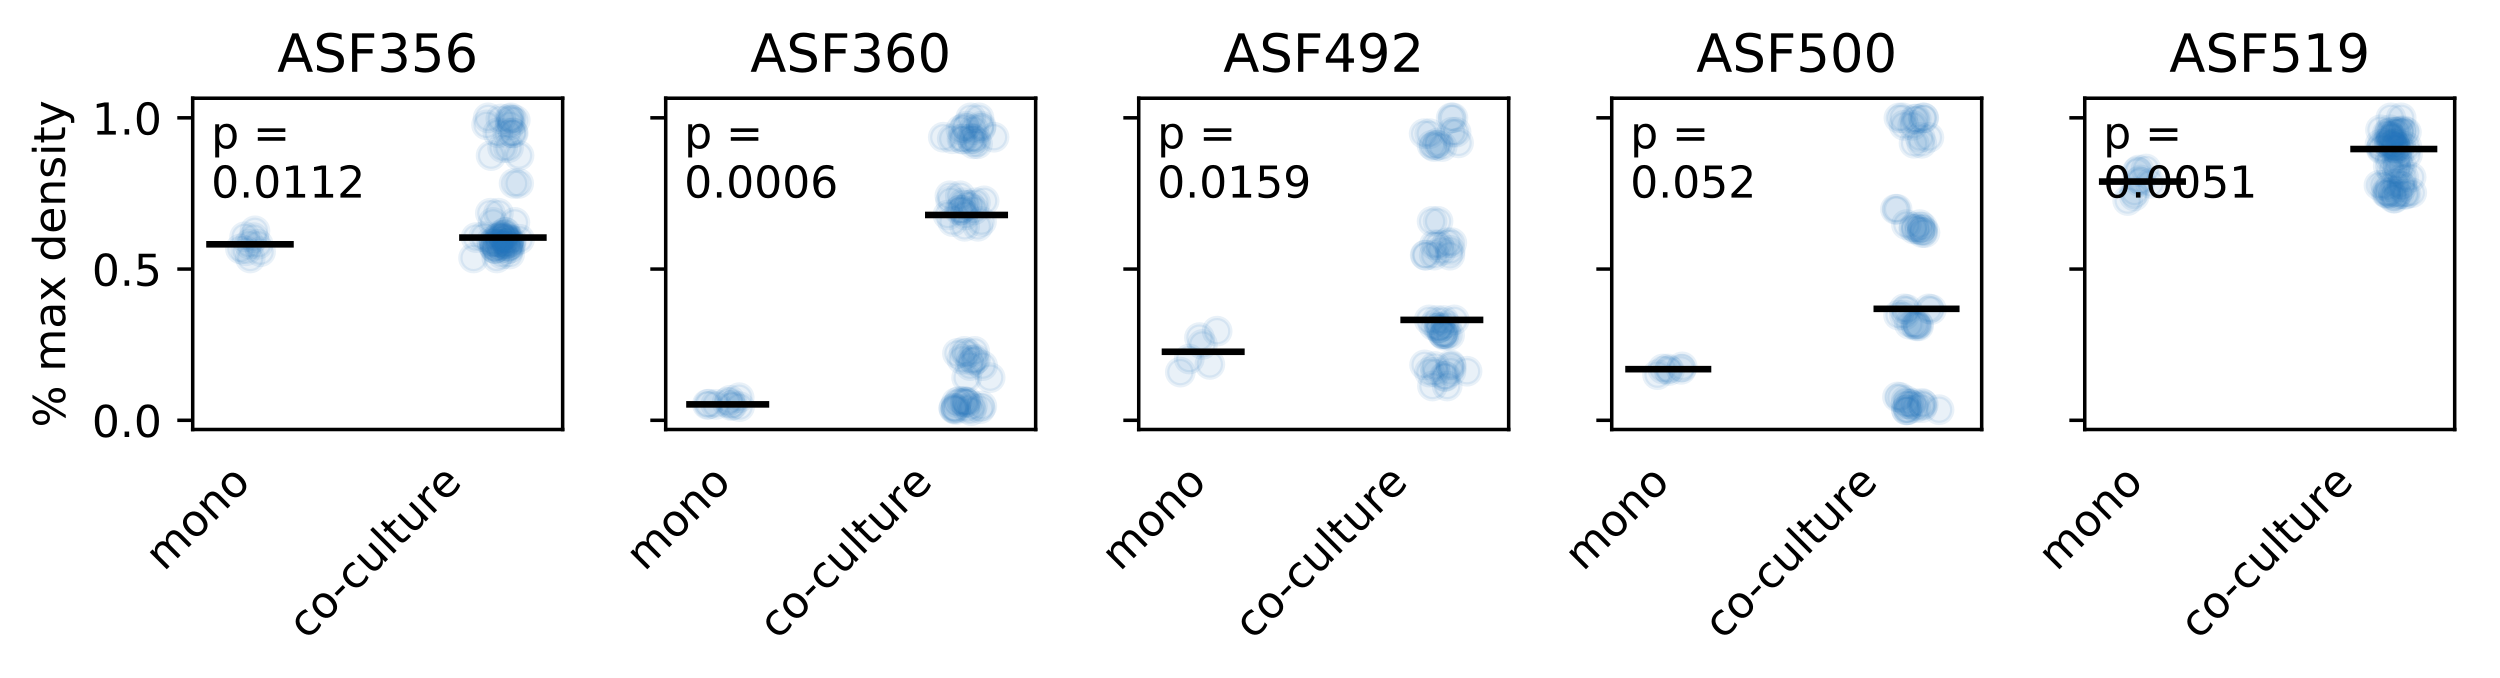 <?xml version="1.0" encoding="utf-8" standalone="no"?>
<!DOCTYPE svg PUBLIC "-//W3C//DTD SVG 1.1//EN"
  "http://www.w3.org/Graphics/SVG/1.1/DTD/svg11.dtd">
<!-- Created with matplotlib (http://matplotlib.org/) -->
<svg height="154pt" version="1.1" viewBox="0 0 568 154" width="568pt" xmlns="http://www.w3.org/2000/svg" xmlns:xlink="http://www.w3.org/1999/xlink">
 <defs>
  <style type="text/css">
*{stroke-linecap:butt;stroke-linejoin:round;}
  </style>
 </defs>
 <g id="figure_1">
  <g id="patch_1">
   <path d="M 0 154.237 
L 568.405 154.237 
L 568.405 0 
L 0 0 
z
" style="fill:#ffffff;"/>
  </g>
  <g id="axes_1">
   <g id="patch_2">
    <path d="M 43.781 97.584 
L 127.832 97.584 
L 127.832 22.318 
L 43.781 22.318 
z
" style="fill:#ffffff;"/>
   </g>
   <g id="PathCollection_1">
    <defs>
     <path d="M 0 3 
C 0.796 3 1.559 2.684 2.121 2.121 
C 2.684 1.559 3 0.796 3 0 
C 3 -0.796 2.684 -1.559 2.121 -2.121 
C 1.559 -2.684 0.796 -3 0 -3 
C -0.796 -3 -1.559 -2.684 -2.121 -2.121 
C -2.684 -1.559 -3 -0.796 -3 0 
C -3 0.796 -2.684 1.559 -2.121 2.121 
C -1.559 2.684 -0.796 3 0 3 
z
" id="m25a0f9c453" style="stroke:#1f77b4;stroke-opacity:0.1;"/>
    </defs>
    <g clip-path="url(#p252867881a)">
     <use style="fill:#1f77b4;fill-opacity:0.1;stroke:#1f77b4;stroke-opacity:0.1;" x="56.861" xlink:href="#m25a0f9c453" y="58.616"/>
     <use style="fill:#1f77b4;fill-opacity:0.1;stroke:#1f77b4;stroke-opacity:0.1;" x="54.633" xlink:href="#m25a0f9c453" y="56.554"/>
     <use style="fill:#1f77b4;fill-opacity:0.1;stroke:#1f77b4;stroke-opacity:0.1;" x="55.586" xlink:href="#m25a0f9c453" y="53.798"/>
     <use style="fill:#1f77b4;fill-opacity:0.1;stroke:#1f77b4;stroke-opacity:0.1;" x="58.65" xlink:href="#m25a0f9c453" y="55.503"/>
     <use style="fill:#1f77b4;fill-opacity:0.1;stroke:#1f77b4;stroke-opacity:0.1;" x="59.201" xlink:href="#m25a0f9c453" y="57.183"/>
     <use style="fill:#1f77b4;fill-opacity:0.1;stroke:#1f77b4;stroke-opacity:0.1;" x="55.827" xlink:href="#m25a0f9c453" y="56.982"/>
     <use style="fill:#1f77b4;fill-opacity:0.1;stroke:#1f77b4;stroke-opacity:0.1;" x="57.92" xlink:href="#m25a0f9c453" y="52.448"/>
     <use style="fill:#1f77b4;fill-opacity:0.1;stroke:#1f77b4;stroke-opacity:0.1;" x="57.661" xlink:href="#m25a0f9c453" y="53.994"/>
     <use style="fill:#1f77b4;fill-opacity:0.1;stroke:#1f77b4;stroke-opacity:0.1;" x="56.631" xlink:href="#m25a0f9c453" y="55.473"/>
     <use style="fill:#1f77b4;fill-opacity:0.1;stroke:#1f77b4;stroke-opacity:0.1;" x="114.688" xlink:href="#m25a0f9c453" y="52.813"/>
     <use style="fill:#1f77b4;fill-opacity:0.1;stroke:#1f77b4;stroke-opacity:0.1;" x="114.887" xlink:href="#m25a0f9c453" y="52.813"/>
     <use style="fill:#1f77b4;fill-opacity:0.1;stroke:#1f77b4;stroke-opacity:0.1;" x="113.054" xlink:href="#m25a0f9c453" y="54.134"/>
     <use style="fill:#1f77b4;fill-opacity:0.1;stroke:#1f77b4;stroke-opacity:0.1;" x="114.529" xlink:href="#m25a0f9c453" y="54.134"/>
     <use style="fill:#1f77b4;fill-opacity:0.1;stroke:#1f77b4;stroke-opacity:0.1;" x="116.097" xlink:href="#m25a0f9c453" y="55.568"/>
     <use style="fill:#1f77b4;fill-opacity:0.1;stroke:#1f77b4;stroke-opacity:0.1;" x="113.462" xlink:href="#m25a0f9c453" y="55.568"/>
     <use style="fill:#1f77b4;fill-opacity:0.1;stroke:#1f77b4;stroke-opacity:0.1;" x="113.658" xlink:href="#m25a0f9c453" y="53.778"/>
     <use style="fill:#1f77b4;fill-opacity:0.1;stroke:#1f77b4;stroke-opacity:0.1;" x="109.932" xlink:href="#m25a0f9c453" y="53.778"/>
     <use style="fill:#1f77b4;fill-opacity:0.1;stroke:#1f77b4;stroke-opacity:0.1;" x="116.184" xlink:href="#m25a0f9c453" y="54.607"/>
     <use style="fill:#1f77b4;fill-opacity:0.1;stroke:#1f77b4;stroke-opacity:0.1;" x="115.627" xlink:href="#m25a0f9c453" y="54.607"/>
     <use style="fill:#1f77b4;fill-opacity:0.1;stroke:#1f77b4;stroke-opacity:0.1;" x="113.154" xlink:href="#m25a0f9c453" y="55.503"/>
     <use style="fill:#1f77b4;fill-opacity:0.1;stroke:#1f77b4;stroke-opacity:0.1;" x="111.861" xlink:href="#m25a0f9c453" y="55.503"/>
     <use style="fill:#1f77b4;fill-opacity:0.1;stroke:#1f77b4;stroke-opacity:0.1;" x="115.56" xlink:href="#m25a0f9c453" y="56.459"/>
     <use style="fill:#1f77b4;fill-opacity:0.1;stroke:#1f77b4;stroke-opacity:0.1;" x="112.335" xlink:href="#m25a0f9c453" y="56.459"/>
     <use style="fill:#1f77b4;fill-opacity:0.1;stroke:#1f77b4;stroke-opacity:0.1;" x="115.8" xlink:href="#m25a0f9c453" y="57.714"/>
     <use style="fill:#1f77b4;fill-opacity:0.1;stroke:#1f77b4;stroke-opacity:0.1;" x="114.066" xlink:href="#m25a0f9c453" y="57.714"/>
     <use style="fill:#1f77b4;fill-opacity:0.1;stroke:#1f77b4;stroke-opacity:0.1;" x="112.884" xlink:href="#m25a0f9c453" y="58.61"/>
     <use style="fill:#1f77b4;fill-opacity:0.1;stroke:#1f77b4;stroke-opacity:0.1;" x="107.6" xlink:href="#m25a0f9c453" y="58.61"/>
     <use style="fill:#1f77b4;fill-opacity:0.1;stroke:#1f77b4;stroke-opacity:0.1;" x="113.642" xlink:href="#m25a0f9c453" y="56.42"/>
     <use style="fill:#1f77b4;fill-opacity:0.1;stroke:#1f77b4;stroke-opacity:0.1;" x="112.47" xlink:href="#m25a0f9c453" y="56.42"/>
     <use style="fill:#1f77b4;fill-opacity:0.1;stroke:#1f77b4;stroke-opacity:0.1;" x="112.515" xlink:href="#m25a0f9c453" y="56.442"/>
     <use style="fill:#1f77b4;fill-opacity:0.1;stroke:#1f77b4;stroke-opacity:0.1;" x="115.805" xlink:href="#m25a0f9c453" y="56.442"/>
     <use style="fill:#1f77b4;fill-opacity:0.1;stroke:#1f77b4;stroke-opacity:0.1;" x="111.404" xlink:href="#m25a0f9c453" y="48.444"/>
     <use style="fill:#1f77b4;fill-opacity:0.1;stroke:#1f77b4;stroke-opacity:0.1;" x="113.241" xlink:href="#m25a0f9c453" y="48.444"/>
     <use style="fill:#1f77b4;fill-opacity:0.1;stroke:#1f77b4;stroke-opacity:0.1;" x="113.538" xlink:href="#m25a0f9c453" y="53.487"/>
     <use style="fill:#1f77b4;fill-opacity:0.1;stroke:#1f77b4;stroke-opacity:0.1;" x="114.339" xlink:href="#m25a0f9c453" y="53.487"/>
     <use style="fill:#1f77b4;fill-opacity:0.1;stroke:#1f77b4;stroke-opacity:0.1;" x="115.425" xlink:href="#m25a0f9c453" y="55.301"/>
     <use style="fill:#1f77b4;fill-opacity:0.1;stroke:#1f77b4;stroke-opacity:0.1;" x="114.559" xlink:href="#m25a0f9c453" y="55.301"/>
     <use style="fill:#1f77b4;fill-opacity:0.1;stroke:#1f77b4;stroke-opacity:0.1;" x="108.158" xlink:href="#m25a0f9c453" y="53.98"/>
     <use style="fill:#1f77b4;fill-opacity:0.1;stroke:#1f77b4;stroke-opacity:0.1;" x="114.765" xlink:href="#m25a0f9c453" y="53.98"/>
     <use style="fill:#1f77b4;fill-opacity:0.1;stroke:#1f77b4;stroke-opacity:0.1;" x="113.208" xlink:href="#m25a0f9c453" y="54.919"/>
     <use style="fill:#1f77b4;fill-opacity:0.1;stroke:#1f77b4;stroke-opacity:0.1;" x="112.276" xlink:href="#m25a0f9c453" y="54.919"/>
     <use style="fill:#1f77b4;fill-opacity:0.1;stroke:#1f77b4;stroke-opacity:0.1;" x="115.9" xlink:href="#m25a0f9c453" y="55.501"/>
     <use style="fill:#1f77b4;fill-opacity:0.1;stroke:#1f77b4;stroke-opacity:0.1;" x="114.715" xlink:href="#m25a0f9c453" y="55.501"/>
     <use style="fill:#1f77b4;fill-opacity:0.1;stroke:#1f77b4;stroke-opacity:0.1;" x="115.08" xlink:href="#m25a0f9c453" y="53.798"/>
     <use style="fill:#1f77b4;fill-opacity:0.1;stroke:#1f77b4;stroke-opacity:0.1;" x="114.452" xlink:href="#m25a0f9c453" y="53.798"/>
     <use style="fill:#1f77b4;fill-opacity:0.1;stroke:#1f77b4;stroke-opacity:0.1;" x="114.113" xlink:href="#m25a0f9c453" y="54.338"/>
     <use style="fill:#1f77b4;fill-opacity:0.1;stroke:#1f77b4;stroke-opacity:0.1;" x="115.64" xlink:href="#m25a0f9c453" y="54.338"/>
     <use style="fill:#1f77b4;fill-opacity:0.1;stroke:#1f77b4;stroke-opacity:0.1;" x="111.691" xlink:href="#m25a0f9c453" y="54.741"/>
     <use style="fill:#1f77b4;fill-opacity:0.1;stroke:#1f77b4;stroke-opacity:0.1;" x="115.096" xlink:href="#m25a0f9c453" y="54.741"/>
     <use style="fill:#1f77b4;fill-opacity:0.1;stroke:#1f77b4;stroke-opacity:0.1;" x="112.033" xlink:href="#m25a0f9c453" y="50.529"/>
     <use style="fill:#1f77b4;fill-opacity:0.1;stroke:#1f77b4;stroke-opacity:0.1;" x="116.982" xlink:href="#m25a0f9c453" y="50.529"/>
     <use style="fill:#1f77b4;fill-opacity:0.1;stroke:#1f77b4;stroke-opacity:0.1;" x="115.316" xlink:href="#m25a0f9c453" y="55.882"/>
     <use style="fill:#1f77b4;fill-opacity:0.1;stroke:#1f77b4;stroke-opacity:0.1;" x="112.354" xlink:href="#m25a0f9c453" y="55.322"/>
     <use style="fill:#1f77b4;fill-opacity:0.1;stroke:#1f77b4;stroke-opacity:0.1;" x="118.038" xlink:href="#m25a0f9c453" y="54.359"/>
     <use style="fill:#1f77b4;fill-opacity:0.1;stroke:#1f77b4;stroke-opacity:0.1;" x="113.783" xlink:href="#m25a0f9c453" y="27.024"/>
     <use style="fill:#1f77b4;fill-opacity:0.1;stroke:#1f77b4;stroke-opacity:0.1;" x="115.762" xlink:href="#m25a0f9c453" y="27.024"/>
     <use style="fill:#1f77b4;fill-opacity:0.1;stroke:#1f77b4;stroke-opacity:0.1;" x="115.374" xlink:href="#m25a0f9c453" y="30.228"/>
     <use style="fill:#1f77b4;fill-opacity:0.1;stroke:#1f77b4;stroke-opacity:0.1;" x="116.62" xlink:href="#m25a0f9c453" y="30.228"/>
     <use style="fill:#1f77b4;fill-opacity:0.1;stroke:#1f77b4;stroke-opacity:0.1;" x="116.086" xlink:href="#m25a0f9c453" y="26.778"/>
     <use style="fill:#1f77b4;fill-opacity:0.1;stroke:#1f77b4;stroke-opacity:0.1;" x="110.901" xlink:href="#m25a0f9c453" y="26.778"/>
     <use style="fill:#1f77b4;fill-opacity:0.1;stroke:#1f77b4;stroke-opacity:0.1;" x="117.072" xlink:href="#m25a0f9c453" y="27.295"/>
     <use style="fill:#1f77b4;fill-opacity:0.1;stroke:#1f77b4;stroke-opacity:0.1;" x="116.016" xlink:href="#m25a0f9c453" y="27.295"/>
     <use style="fill:#1f77b4;fill-opacity:0.1;stroke:#1f77b4;stroke-opacity:0.1;" x="116.468" xlink:href="#m25a0f9c453" y="30.163"/>
     <use style="fill:#1f77b4;fill-opacity:0.1;stroke:#1f77b4;stroke-opacity:0.1;" x="113.116" xlink:href="#m25a0f9c453" y="30.163"/>
     <use style="fill:#1f77b4;fill-opacity:0.1;stroke:#1f77b4;stroke-opacity:0.1;" x="115.927" xlink:href="#m25a0f9c453" y="28.37"/>
     <use style="fill:#1f77b4;fill-opacity:0.1;stroke:#1f77b4;stroke-opacity:0.1;" x="110.545" xlink:href="#m25a0f9c453" y="28.37"/>
     <use style="fill:#1f77b4;fill-opacity:0.1;stroke:#1f77b4;stroke-opacity:0.1;" x="111.575" xlink:href="#m25a0f9c453" y="35.353"/>
     <use style="fill:#1f77b4;fill-opacity:0.1;stroke:#1f77b4;stroke-opacity:0.1;" x="117.92" xlink:href="#m25a0f9c453" y="35.353"/>
     <use style="fill:#1f77b4;fill-opacity:0.1;stroke:#1f77b4;stroke-opacity:0.1;" x="117.843" xlink:href="#m25a0f9c453" y="41.672"/>
     <use style="fill:#1f77b4;fill-opacity:0.1;stroke:#1f77b4;stroke-opacity:0.1;" x="116.8" xlink:href="#m25a0f9c453" y="41.672"/>
     <use style="fill:#1f77b4;fill-opacity:0.1;stroke:#1f77b4;stroke-opacity:0.1;" x="115.539" xlink:href="#m25a0f9c453" y="33.561"/>
     <use style="fill:#1f77b4;fill-opacity:0.1;stroke:#1f77b4;stroke-opacity:0.1;" x="114.187" xlink:href="#m25a0f9c453" y="33.561"/>
    </g>
   </g>
   <g id="matplotlib.axis_1">
    <g id="xtick_1">
     <g id="text_1">
      <!-- mono -->
      <defs>
       <path d="M 52 44.188 
Q 55.375 50.25 60.062 53.125 
Q 64.75 56 71.094 56 
Q 79.641 56 84.281 50.016 
Q 88.922 44.047 88.922 33.016 
L 88.922 0 
L 79.891 0 
L 79.891 32.719 
Q 79.891 40.578 77.094 44.375 
Q 74.312 48.188 68.609 48.188 
Q 61.625 48.188 57.562 43.547 
Q 53.516 38.922 53.516 30.906 
L 53.516 0 
L 44.484 0 
L 44.484 32.719 
Q 44.484 40.625 41.703 44.406 
Q 38.922 48.188 33.109 48.188 
Q 26.219 48.188 22.156 43.531 
Q 18.109 38.875 18.109 30.906 
L 18.109 0 
L 9.078 0 
L 9.078 54.688 
L 18.109 54.688 
L 18.109 46.188 
Q 21.188 51.219 25.484 53.609 
Q 29.781 56 35.688 56 
Q 41.656 56 45.828 52.969 
Q 50 49.953 52 44.188 
" id="DejaVuSans-6d"/>
       <path d="M 30.609 48.391 
Q 23.391 48.391 19.188 42.75 
Q 14.984 37.109 14.984 27.297 
Q 14.984 17.484 19.156 11.844 
Q 23.344 6.203 30.609 6.203 
Q 37.797 6.203 41.984 11.859 
Q 46.188 17.531 46.188 27.297 
Q 46.188 37.016 41.984 42.703 
Q 37.797 48.391 30.609 48.391 
M 30.609 56 
Q 42.328 56 49.016 48.375 
Q 55.719 40.766 55.719 27.297 
Q 55.719 13.875 49.016 6.219 
Q 42.328 -1.422 30.609 -1.422 
Q 18.844 -1.422 12.172 6.219 
Q 5.516 13.875 5.516 27.297 
Q 5.516 40.766 12.172 48.375 
Q 18.844 56 30.609 56 
" id="DejaVuSans-6f"/>
       <path d="M 54.891 33.016 
L 54.891 0 
L 45.906 0 
L 45.906 32.719 
Q 45.906 40.484 42.875 44.328 
Q 39.844 48.188 33.797 48.188 
Q 26.516 48.188 22.312 43.547 
Q 18.109 38.922 18.109 30.906 
L 18.109 0 
L 9.078 0 
L 9.078 54.688 
L 18.109 54.688 
L 18.109 46.188 
Q 21.344 51.125 25.703 53.562 
Q 30.078 56 35.797 56 
Q 45.219 56 50.047 50.172 
Q 54.891 44.344 54.891 33.016 
" id="DejaVuSans-6e"/>
      </defs>
      <g transform="translate(37.243 129.979)rotate(-45)scale(0.1 -0.1)">
       <use xlink:href="#DejaVuSans-6d"/>
       <use x="97.412" xlink:href="#DejaVuSans-6f"/>
       <use x="158.594" xlink:href="#DejaVuSans-6e"/>
       <use x="221.973" xlink:href="#DejaVuSans-6f"/>
      </g>
     </g>
    </g>
    <g id="xtick_2">
     <g id="text_2">
      <!-- co-culture -->
      <defs>
       <path d="M 48.781 52.594 
L 48.781 44.188 
Q 44.969 46.297 41.141 47.344 
Q 37.312 48.391 33.406 48.391 
Q 24.656 48.391 19.812 42.844 
Q 14.984 37.312 14.984 27.297 
Q 14.984 17.281 19.812 11.734 
Q 24.656 6.203 33.406 6.203 
Q 37.312 6.203 41.141 7.25 
Q 44.969 8.297 48.781 10.406 
L 48.781 2.094 
Q 45.016 0.344 40.984 -0.531 
Q 36.969 -1.422 32.422 -1.422 
Q 20.062 -1.422 12.781 6.344 
Q 5.516 14.109 5.516 27.297 
Q 5.516 40.672 12.859 48.328 
Q 20.219 56 33.016 56 
Q 37.156 56 41.109 55.141 
Q 45.062 54.297 48.781 52.594 
" id="DejaVuSans-63"/>
       <path d="M 4.891 31.391 
L 31.203 31.391 
L 31.203 23.391 
L 4.891 23.391 
z
" id="DejaVuSans-2d"/>
       <path d="M 8.5 21.578 
L 8.5 54.688 
L 17.484 54.688 
L 17.484 21.922 
Q 17.484 14.156 20.5 10.266 
Q 23.531 6.391 29.594 6.391 
Q 36.859 6.391 41.078 11.031 
Q 45.312 15.672 45.312 23.688 
L 45.312 54.688 
L 54.297 54.688 
L 54.297 0 
L 45.312 0 
L 45.312 8.406 
Q 42.047 3.422 37.719 1 
Q 33.406 -1.422 27.688 -1.422 
Q 18.266 -1.422 13.375 4.438 
Q 8.5 10.297 8.5 21.578 
M 31.109 56 
z
" id="DejaVuSans-75"/>
       <path d="M 9.422 75.984 
L 18.406 75.984 
L 18.406 0 
L 9.422 0 
z
" id="DejaVuSans-6c"/>
       <path d="M 18.312 70.219 
L 18.312 54.688 
L 36.812 54.688 
L 36.812 47.703 
L 18.312 47.703 
L 18.312 18.016 
Q 18.312 11.328 20.141 9.422 
Q 21.969 7.516 27.594 7.516 
L 36.812 7.516 
L 36.812 0 
L 27.594 0 
Q 17.188 0 13.234 3.875 
Q 9.281 7.766 9.281 18.016 
L 9.281 47.703 
L 2.688 47.703 
L 2.688 54.688 
L 9.281 54.688 
L 9.281 70.219 
z
" id="DejaVuSans-74"/>
       <path d="M 41.109 46.297 
Q 39.594 47.172 37.812 47.578 
Q 36.031 48 33.891 48 
Q 26.266 48 22.188 43.047 
Q 18.109 38.094 18.109 28.812 
L 18.109 0 
L 9.078 0 
L 9.078 54.688 
L 18.109 54.688 
L 18.109 46.188 
Q 20.953 51.172 25.484 53.578 
Q 30.031 56 36.531 56 
Q 37.453 56 38.578 55.875 
Q 39.703 55.766 41.062 55.516 
z
" id="DejaVuSans-72"/>
       <path d="M 56.203 29.594 
L 56.203 25.203 
L 14.891 25.203 
Q 15.484 15.922 20.484 11.062 
Q 25.484 6.203 34.422 6.203 
Q 39.594 6.203 44.453 7.469 
Q 49.312 8.734 54.109 11.281 
L 54.109 2.781 
Q 49.266 0.734 44.188 -0.344 
Q 39.109 -1.422 33.891 -1.422 
Q 20.797 -1.422 13.156 6.188 
Q 5.516 13.812 5.516 26.812 
Q 5.516 40.234 12.766 48.109 
Q 20.016 56 32.328 56 
Q 43.359 56 49.781 48.891 
Q 56.203 41.797 56.203 29.594 
M 47.219 32.234 
Q 47.125 39.594 43.094 43.984 
Q 39.062 48.391 32.422 48.391 
Q 24.906 48.391 20.391 44.141 
Q 15.875 39.891 15.188 32.172 
z
" id="DejaVuSans-65"/>
      </defs>
      <g transform="translate(69.675 145.566)rotate(-45)scale(0.1 -0.1)">
       <use xlink:href="#DejaVuSans-63"/>
       <use x="54.98" xlink:href="#DejaVuSans-6f"/>
       <use x="116.178" xlink:href="#DejaVuSans-2d"/>
       <use x="152.262" xlink:href="#DejaVuSans-63"/>
       <use x="207.242" xlink:href="#DejaVuSans-75"/>
       <use x="270.621" xlink:href="#DejaVuSans-6c"/>
       <use x="298.404" xlink:href="#DejaVuSans-74"/>
       <use x="337.613" xlink:href="#DejaVuSans-75"/>
       <use x="400.992" xlink:href="#DejaVuSans-72"/>
       <use x="442.074" xlink:href="#DejaVuSans-65"/>
      </g>
     </g>
    </g>
   </g>
   <g id="matplotlib.axis_2">
    <g id="ytick_1">
     <g id="line2d_1">
      <defs>
       <path d="M 0 0 
L -3.5 0 
" id="m7eb7a62b67" style="stroke:#000000;stroke-width:0.8;"/>
      </defs>
      <g>
       <use style="stroke:#000000;stroke-width:0.8;" x="43.781" xlink:href="#m7eb7a62b67" y="95.487"/>
      </g>
     </g>
     <g id="text_3">
      <!-- 0.0 -->
      <defs>
       <path d="M 31.781 66.406 
Q 24.172 66.406 20.328 58.906 
Q 16.5 51.422 16.5 36.375 
Q 16.5 21.391 20.328 13.891 
Q 24.172 6.391 31.781 6.391 
Q 39.453 6.391 43.281 13.891 
Q 47.125 21.391 47.125 36.375 
Q 47.125 51.422 43.281 58.906 
Q 39.453 66.406 31.781 66.406 
M 31.781 74.219 
Q 44.047 74.219 50.516 64.516 
Q 56.984 54.828 56.984 36.375 
Q 56.984 17.969 50.516 8.266 
Q 44.047 -1.422 31.781 -1.422 
Q 19.531 -1.422 13.062 8.266 
Q 6.594 17.969 6.594 36.375 
Q 6.594 54.828 13.062 64.516 
Q 19.531 74.219 31.781 74.219 
" id="DejaVuSans-30"/>
       <path d="M 10.688 12.406 
L 21 12.406 
L 21 0 
L 10.688 0 
z
" id="DejaVuSans-2e"/>
      </defs>
      <g transform="translate(20.878 99.286)scale(0.1 -0.1)">
       <use xlink:href="#DejaVuSans-30"/>
       <use x="63.623" xlink:href="#DejaVuSans-2e"/>
       <use x="95.41" xlink:href="#DejaVuSans-30"/>
      </g>
     </g>
    </g>
    <g id="ytick_2">
     <g id="line2d_2">
      <g>
       <use style="stroke:#000000;stroke-width:0.8;" x="43.781" xlink:href="#m7eb7a62b67" y="61.132"/>
      </g>
     </g>
     <g id="text_4">
      <!-- 0.5 -->
      <defs>
       <path d="M 10.797 72.906 
L 49.516 72.906 
L 49.516 64.594 
L 19.828 64.594 
L 19.828 46.734 
Q 21.969 47.469 24.109 47.828 
Q 26.266 48.188 28.422 48.188 
Q 40.625 48.188 47.75 41.5 
Q 54.891 34.812 54.891 23.391 
Q 54.891 11.625 47.562 5.094 
Q 40.234 -1.422 26.906 -1.422 
Q 22.312 -1.422 17.547 -0.641 
Q 12.797 0.141 7.719 1.703 
L 7.719 11.625 
Q 12.109 9.234 16.797 8.062 
Q 21.484 6.891 26.703 6.891 
Q 35.156 6.891 40.078 11.328 
Q 45.016 15.766 45.016 23.391 
Q 45.016 31 40.078 35.438 
Q 35.156 39.891 26.703 39.891 
Q 22.75 39.891 18.812 39.016 
Q 14.891 38.141 10.797 36.281 
z
" id="DejaVuSans-35"/>
      </defs>
      <g transform="translate(20.878 64.932)scale(0.1 -0.1)">
       <use xlink:href="#DejaVuSans-30"/>
       <use x="63.623" xlink:href="#DejaVuSans-2e"/>
       <use x="95.41" xlink:href="#DejaVuSans-35"/>
      </g>
     </g>
    </g>
    <g id="ytick_3">
     <g id="line2d_3">
      <g>
       <use style="stroke:#000000;stroke-width:0.8;" x="43.781" xlink:href="#m7eb7a62b67" y="26.778"/>
      </g>
     </g>
     <g id="text_5">
      <!-- 1.0 -->
      <defs>
       <path d="M 12.406 8.297 
L 28.516 8.297 
L 28.516 63.922 
L 10.984 60.406 
L 10.984 69.391 
L 28.422 72.906 
L 38.281 72.906 
L 38.281 8.297 
L 54.391 8.297 
L 54.391 0 
L 12.406 0 
z
" id="DejaVuSans-31"/>
      </defs>
      <g transform="translate(20.878 30.577)scale(0.1 -0.1)">
       <use xlink:href="#DejaVuSans-31"/>
       <use x="63.623" xlink:href="#DejaVuSans-2e"/>
       <use x="95.41" xlink:href="#DejaVuSans-30"/>
      </g>
     </g>
    </g>
    <g id="text_6">
     <!-- % max density -->
     <defs>
      <path d="M 72.703 32.078 
Q 68.453 32.078 66.031 28.469 
Q 63.625 24.859 63.625 18.406 
Q 63.625 12.062 66.031 8.422 
Q 68.453 4.781 72.703 4.781 
Q 76.859 4.781 79.266 8.422 
Q 81.688 12.062 81.688 18.406 
Q 81.688 24.812 79.266 28.438 
Q 76.859 32.078 72.703 32.078 
M 72.703 38.281 
Q 80.422 38.281 84.953 32.906 
Q 89.5 27.547 89.5 18.406 
Q 89.5 9.281 84.938 3.922 
Q 80.375 -1.422 72.703 -1.422 
Q 64.891 -1.422 60.344 3.922 
Q 55.812 9.281 55.812 18.406 
Q 55.812 27.594 60.375 32.938 
Q 64.938 38.281 72.703 38.281 
M 22.312 68.016 
Q 18.109 68.016 15.688 64.375 
Q 13.281 60.75 13.281 54.391 
Q 13.281 47.953 15.672 44.328 
Q 18.062 40.719 22.312 40.719 
Q 26.562 40.719 28.969 44.328 
Q 31.391 47.953 31.391 54.391 
Q 31.391 60.688 28.953 64.344 
Q 26.516 68.016 22.312 68.016 
M 66.406 74.219 
L 74.219 74.219 
L 28.609 -1.422 
L 20.797 -1.422 
z
M 22.312 74.219 
Q 30.031 74.219 34.609 68.875 
Q 39.203 63.531 39.203 54.391 
Q 39.203 45.172 34.641 39.844 
Q 30.078 34.516 22.312 34.516 
Q 14.547 34.516 10.031 39.859 
Q 5.516 45.219 5.516 54.391 
Q 5.516 63.484 10.047 68.844 
Q 14.594 74.219 22.312 74.219 
" id="DejaVuSans-25"/>
      <path id="DejaVuSans-20"/>
      <path d="M 34.281 27.484 
Q 23.391 27.484 19.188 25 
Q 14.984 22.516 14.984 16.5 
Q 14.984 11.719 18.141 8.906 
Q 21.297 6.109 26.703 6.109 
Q 34.188 6.109 38.703 11.406 
Q 43.219 16.703 43.219 25.484 
L 43.219 27.484 
z
M 52.203 31.203 
L 52.203 0 
L 43.219 0 
L 43.219 8.297 
Q 40.141 3.328 35.547 0.953 
Q 30.953 -1.422 24.312 -1.422 
Q 15.922 -1.422 10.953 3.297 
Q 6 8.016 6 15.922 
Q 6 25.141 12.172 29.828 
Q 18.359 34.516 30.609 34.516 
L 43.219 34.516 
L 43.219 35.406 
Q 43.219 41.609 39.141 45 
Q 35.062 48.391 27.688 48.391 
Q 23 48.391 18.547 47.266 
Q 14.109 46.141 10.016 43.891 
L 10.016 52.203 
Q 14.938 54.109 19.578 55.047 
Q 24.219 56 28.609 56 
Q 40.484 56 46.344 49.844 
Q 52.203 43.703 52.203 31.203 
" id="DejaVuSans-61"/>
      <path d="M 54.891 54.688 
L 35.109 28.078 
L 55.906 0 
L 45.312 0 
L 29.391 21.484 
L 13.484 0 
L 2.875 0 
L 24.125 28.609 
L 4.688 54.688 
L 15.281 54.688 
L 29.781 35.203 
L 44.281 54.688 
z
" id="DejaVuSans-78"/>
      <path d="M 45.406 46.391 
L 45.406 75.984 
L 54.391 75.984 
L 54.391 0 
L 45.406 0 
L 45.406 8.203 
Q 42.578 3.328 38.25 0.953 
Q 33.938 -1.422 27.875 -1.422 
Q 17.969 -1.422 11.734 6.484 
Q 5.516 14.406 5.516 27.297 
Q 5.516 40.188 11.734 48.094 
Q 17.969 56 27.875 56 
Q 33.938 56 38.25 53.625 
Q 42.578 51.266 45.406 46.391 
M 14.797 27.297 
Q 14.797 17.391 18.875 11.75 
Q 22.953 6.109 30.078 6.109 
Q 37.203 6.109 41.297 11.75 
Q 45.406 17.391 45.406 27.297 
Q 45.406 37.203 41.297 42.844 
Q 37.203 48.484 30.078 48.484 
Q 22.953 48.484 18.875 42.844 
Q 14.797 37.203 14.797 27.297 
" id="DejaVuSans-64"/>
      <path d="M 44.281 53.078 
L 44.281 44.578 
Q 40.484 46.531 36.375 47.5 
Q 32.281 48.484 27.875 48.484 
Q 21.188 48.484 17.844 46.438 
Q 14.5 44.391 14.5 40.281 
Q 14.5 37.156 16.891 35.375 
Q 19.281 33.594 26.516 31.984 
L 29.594 31.297 
Q 39.156 29.25 43.188 25.516 
Q 47.219 21.781 47.219 15.094 
Q 47.219 7.469 41.188 3.016 
Q 35.156 -1.422 24.609 -1.422 
Q 20.219 -1.422 15.453 -0.562 
Q 10.688 0.297 5.422 2 
L 5.422 11.281 
Q 10.406 8.688 15.234 7.391 
Q 20.062 6.109 24.812 6.109 
Q 31.156 6.109 34.562 8.281 
Q 37.984 10.453 37.984 14.406 
Q 37.984 18.062 35.516 20.016 
Q 33.062 21.969 24.703 23.781 
L 21.578 24.516 
Q 13.234 26.266 9.516 29.906 
Q 5.812 33.547 5.812 39.891 
Q 5.812 47.609 11.281 51.797 
Q 16.75 56 26.812 56 
Q 31.781 56 36.172 55.266 
Q 40.578 54.547 44.281 53.078 
" id="DejaVuSans-73"/>
      <path d="M 9.422 54.688 
L 18.406 54.688 
L 18.406 0 
L 9.422 0 
z
M 9.422 75.984 
L 18.406 75.984 
L 18.406 64.594 
L 9.422 64.594 
z
" id="DejaVuSans-69"/>
      <path d="M 32.172 -5.078 
Q 28.375 -14.844 24.75 -17.812 
Q 21.141 -20.797 15.094 -20.797 
L 7.906 -20.797 
L 7.906 -13.281 
L 13.188 -13.281 
Q 16.891 -13.281 18.938 -11.516 
Q 21 -9.766 23.484 -3.219 
L 25.094 0.875 
L 2.984 54.688 
L 12.5 54.688 
L 29.594 11.922 
L 46.688 54.688 
L 56.203 54.688 
z
" id="DejaVuSans-79"/>
     </defs>
     <g transform="translate(14.798 97.106)rotate(-90)scale(0.1 -0.1)">
      <use xlink:href="#DejaVuSans-25"/>
      <use x="95.02" xlink:href="#DejaVuSans-20"/>
      <use x="126.807" xlink:href="#DejaVuSans-6d"/>
      <use x="224.219" xlink:href="#DejaVuSans-61"/>
      <use x="285.498" xlink:href="#DejaVuSans-78"/>
      <use x="344.678" xlink:href="#DejaVuSans-20"/>
      <use x="376.465" xlink:href="#DejaVuSans-64"/>
      <use x="439.941" xlink:href="#DejaVuSans-65"/>
      <use x="501.465" xlink:href="#DejaVuSans-6e"/>
      <use x="564.844" xlink:href="#DejaVuSans-73"/>
      <use x="616.943" xlink:href="#DejaVuSans-69"/>
      <use x="644.727" xlink:href="#DejaVuSans-74"/>
      <use x="683.936" xlink:href="#DejaVuSans-79"/>
     </g>
    </g>
   </g>
   <g id="line2d_4">
    <path clip-path="url(#p252867881a)" d="M 47.602 55.503 
L 65.99 55.503 
" style="fill:none;stroke:#000000;stroke-linecap:square;stroke-width:1.5;"/>
   </g>
   <g id="line2d_5">
    <path clip-path="url(#p252867881a)" d="M 105.066 53.98 
L 123.454 53.98 
" style="fill:none;stroke:#000000;stroke-linecap:square;stroke-width:1.5;"/>
   </g>
   <g id="patch_3">
    <path d="M 43.781 97.584 
L 43.781 22.318 
" style="fill:none;stroke:#000000;stroke-linecap:square;stroke-linejoin:miter;stroke-width:0.8;"/>
   </g>
   <g id="patch_4">
    <path d="M 127.832 97.584 
L 127.832 22.318 
" style="fill:none;stroke:#000000;stroke-linecap:square;stroke-linejoin:miter;stroke-width:0.8;"/>
   </g>
   <g id="patch_5">
    <path d="M 43.781 97.584 
L 127.832 97.584 
" style="fill:none;stroke:#000000;stroke-linecap:square;stroke-linejoin:miter;stroke-width:0.8;"/>
   </g>
   <g id="patch_6">
    <path d="M 43.781 22.318 
L 127.832 22.318 
" style="fill:none;stroke:#000000;stroke-linecap:square;stroke-linejoin:miter;stroke-width:0.8;"/>
   </g>
   <g id="text_7">
    <!-- p = -->
    <defs>
     <path d="M 18.109 8.203 
L 18.109 -20.797 
L 9.078 -20.797 
L 9.078 54.688 
L 18.109 54.688 
L 18.109 46.391 
Q 20.953 51.266 25.266 53.625 
Q 29.594 56 35.594 56 
Q 45.562 56 51.781 48.094 
Q 58.016 40.188 58.016 27.297 
Q 58.016 14.406 51.781 6.484 
Q 45.562 -1.422 35.594 -1.422 
Q 29.594 -1.422 25.266 0.953 
Q 20.953 3.328 18.109 8.203 
M 48.688 27.297 
Q 48.688 37.203 44.609 42.844 
Q 40.531 48.484 33.406 48.484 
Q 26.266 48.484 22.188 42.844 
Q 18.109 37.203 18.109 27.297 
Q 18.109 17.391 22.188 11.75 
Q 26.266 6.109 33.406 6.109 
Q 40.531 6.109 44.609 11.75 
Q 48.688 17.391 48.688 27.297 
" id="DejaVuSans-70"/>
     <path d="M 10.594 45.406 
L 73.188 45.406 
L 73.188 37.203 
L 10.594 37.203 
z
M 10.594 25.484 
L 73.188 25.484 
L 73.188 17.188 
L 10.594 17.188 
z
" id="DejaVuSans-3d"/>
    </defs>
    <g transform="translate(47.984 33.7)scale(0.1 -0.1)">
     <use xlink:href="#DejaVuSans-70"/>
     <use x="63.477" xlink:href="#DejaVuSans-20"/>
     <use x="95.264" xlink:href="#DejaVuSans-3d"/>
    </g>
    <!-- 0.0112 -->
    <defs>
     <path d="M 19.188 8.297 
L 53.609 8.297 
L 53.609 0 
L 7.328 0 
L 7.328 8.297 
Q 12.938 14.109 22.625 23.891 
Q 32.328 33.688 34.812 36.531 
Q 39.547 41.844 41.422 45.531 
Q 43.312 49.219 43.312 52.781 
Q 43.312 58.594 39.234 62.25 
Q 35.156 65.922 28.609 65.922 
Q 23.969 65.922 18.812 64.312 
Q 13.672 62.703 7.812 59.422 
L 7.812 69.391 
Q 13.766 71.781 18.938 73 
Q 24.125 74.219 28.422 74.219 
Q 39.75 74.219 46.484 68.547 
Q 53.219 62.891 53.219 53.422 
Q 53.219 48.922 51.531 44.891 
Q 49.859 40.875 45.406 35.406 
Q 44.188 33.984 37.641 27.219 
Q 31.109 20.453 19.188 8.297 
" id="DejaVuSans-32"/>
    </defs>
    <g transform="translate(47.984 44.898)scale(0.1 -0.1)">
     <use xlink:href="#DejaVuSans-30"/>
     <use x="63.623" xlink:href="#DejaVuSans-2e"/>
     <use x="95.41" xlink:href="#DejaVuSans-30"/>
     <use x="159.033" xlink:href="#DejaVuSans-31"/>
     <use x="222.656" xlink:href="#DejaVuSans-31"/>
     <use x="286.279" xlink:href="#DejaVuSans-32"/>
    </g>
   </g>
   <g id="text_8">
    <!-- ASF356 -->
    <defs>
     <path d="M 34.188 63.188 
L 20.797 26.906 
L 47.609 26.906 
z
M 28.609 72.906 
L 39.797 72.906 
L 67.578 0 
L 57.328 0 
L 50.688 18.703 
L 17.828 18.703 
L 11.188 0 
L 0.781 0 
z
" id="DejaVuSans-41"/>
     <path d="M 53.516 70.516 
L 53.516 60.891 
Q 47.906 63.578 42.922 64.891 
Q 37.938 66.219 33.297 66.219 
Q 25.25 66.219 20.875 63.094 
Q 16.5 59.969 16.5 54.203 
Q 16.5 49.359 19.406 46.891 
Q 22.312 44.438 30.422 42.922 
L 36.375 41.703 
Q 47.406 39.594 52.656 34.297 
Q 57.906 29 57.906 20.125 
Q 57.906 9.516 50.797 4.047 
Q 43.703 -1.422 29.984 -1.422 
Q 24.812 -1.422 18.969 -0.25 
Q 13.141 0.922 6.891 3.219 
L 6.891 13.375 
Q 12.891 10.016 18.656 8.297 
Q 24.422 6.594 29.984 6.594 
Q 38.422 6.594 43.016 9.906 
Q 47.609 13.234 47.609 19.391 
Q 47.609 24.75 44.312 27.781 
Q 41.016 30.812 33.5 32.328 
L 27.484 33.5 
Q 16.453 35.688 11.516 40.375 
Q 6.594 45.062 6.594 53.422 
Q 6.594 63.094 13.406 68.656 
Q 20.219 74.219 32.172 74.219 
Q 37.312 74.219 42.625 73.281 
Q 47.953 72.359 53.516 70.516 
" id="DejaVuSans-53"/>
     <path d="M 9.812 72.906 
L 51.703 72.906 
L 51.703 64.594 
L 19.672 64.594 
L 19.672 43.109 
L 48.578 43.109 
L 48.578 34.812 
L 19.672 34.812 
L 19.672 0 
L 9.812 0 
z
" id="DejaVuSans-46"/>
     <path d="M 40.578 39.312 
Q 47.656 37.797 51.625 33 
Q 55.609 28.219 55.609 21.188 
Q 55.609 10.406 48.188 4.484 
Q 40.766 -1.422 27.094 -1.422 
Q 22.516 -1.422 17.656 -0.516 
Q 12.797 0.391 7.625 2.203 
L 7.625 11.719 
Q 11.719 9.328 16.594 8.109 
Q 21.484 6.891 26.812 6.891 
Q 36.078 6.891 40.938 10.547 
Q 45.797 14.203 45.797 21.188 
Q 45.797 27.641 41.281 31.266 
Q 36.766 34.906 28.719 34.906 
L 20.219 34.906 
L 20.219 43.016 
L 29.109 43.016 
Q 36.375 43.016 40.234 45.922 
Q 44.094 48.828 44.094 54.297 
Q 44.094 59.906 40.109 62.906 
Q 36.141 65.922 28.719 65.922 
Q 24.656 65.922 20.016 65.031 
Q 15.375 64.156 9.812 62.312 
L 9.812 71.094 
Q 15.438 72.656 20.344 73.438 
Q 25.25 74.219 29.594 74.219 
Q 40.828 74.219 47.359 69.109 
Q 53.906 64.016 53.906 55.328 
Q 53.906 49.266 50.438 45.094 
Q 46.969 40.922 40.578 39.312 
" id="DejaVuSans-33"/>
     <path d="M 33.016 40.375 
Q 26.375 40.375 22.484 35.828 
Q 18.609 31.297 18.609 23.391 
Q 18.609 15.531 22.484 10.953 
Q 26.375 6.391 33.016 6.391 
Q 39.656 6.391 43.531 10.953 
Q 47.406 15.531 47.406 23.391 
Q 47.406 31.297 43.531 35.828 
Q 39.656 40.375 33.016 40.375 
M 52.594 71.297 
L 52.594 62.312 
Q 48.875 64.062 45.094 64.984 
Q 41.312 65.922 37.594 65.922 
Q 27.828 65.922 22.672 59.328 
Q 17.531 52.734 16.797 39.406 
Q 19.672 43.656 24.016 45.922 
Q 28.375 48.188 33.594 48.188 
Q 44.578 48.188 50.953 41.516 
Q 57.328 34.859 57.328 23.391 
Q 57.328 12.156 50.688 5.359 
Q 44.047 -1.422 33.016 -1.422 
Q 20.359 -1.422 13.672 8.266 
Q 6.984 17.969 6.984 36.375 
Q 6.984 53.656 15.188 63.938 
Q 23.391 74.219 37.203 74.219 
Q 40.922 74.219 44.703 73.484 
Q 48.484 72.75 52.594 71.297 
" id="DejaVuSans-36"/>
    </defs>
    <g transform="translate(62.99 16.318)scale(0.12 -0.12)">
     <use xlink:href="#DejaVuSans-41"/>
     <use x="68.408" xlink:href="#DejaVuSans-53"/>
     <use x="131.885" xlink:href="#DejaVuSans-46"/>
     <use x="189.404" xlink:href="#DejaVuSans-33"/>
     <use x="253.027" xlink:href="#DejaVuSans-35"/>
     <use x="316.65" xlink:href="#DejaVuSans-36"/>
    </g>
   </g>
  </g>
  <g id="axes_2">
   <g id="patch_7">
    <path d="M 151.249 97.584 
L 235.3 97.584 
L 235.3 22.318 
L 151.249 22.318 
z
" style="fill:#ffffff;"/>
   </g>
   <g id="PathCollection_2">
    <g clip-path="url(#p86009aee20)">
     <use style="fill:#1f77b4;fill-opacity:0.1;stroke:#1f77b4;stroke-opacity:0.1;" x="166.133" xlink:href="#m25a0f9c453" y="92.149"/>
     <use style="fill:#1f77b4;fill-opacity:0.1;stroke:#1f77b4;stroke-opacity:0.1;" x="162.634" xlink:href="#m25a0f9c453" y="91.881"/>
     <use style="fill:#1f77b4;fill-opacity:0.1;stroke:#1f77b4;stroke-opacity:0.1;" x="161.019" xlink:href="#m25a0f9c453" y="91.828"/>
     <use style="fill:#1f77b4;fill-opacity:0.1;stroke:#1f77b4;stroke-opacity:0.1;" x="165.849" xlink:href="#m25a0f9c453" y="90.946"/>
     <use style="fill:#1f77b4;fill-opacity:0.1;stroke:#1f77b4;stroke-opacity:0.1;" x="165.213" xlink:href="#m25a0f9c453" y="91.428"/>
     <use style="fill:#1f77b4;fill-opacity:0.1;stroke:#1f77b4;stroke-opacity:0.1;" x="167.941" xlink:href="#m25a0f9c453" y="90.357"/>
     <use style="fill:#1f77b4;fill-opacity:0.1;stroke:#1f77b4;stroke-opacity:0.1;" x="166.459" xlink:href="#m25a0f9c453" y="91.981"/>
     <use style="fill:#1f77b4;fill-opacity:0.1;stroke:#1f77b4;stroke-opacity:0.1;" x="160.71" xlink:href="#m25a0f9c453" y="91.874"/>
     <use style="fill:#1f77b4;fill-opacity:0.1;stroke:#1f77b4;stroke-opacity:0.1;" x="168.031" xlink:href="#m25a0f9c453" y="92.383"/>
     <use style="fill:#1f77b4;fill-opacity:0.1;stroke:#1f77b4;stroke-opacity:0.1;" x="218.176" xlink:href="#m25a0f9c453" y="44.484"/>
     <use style="fill:#1f77b4;fill-opacity:0.1;stroke:#1f77b4;stroke-opacity:0.1;" x="215.822" xlink:href="#m25a0f9c453" y="44.484"/>
     <use style="fill:#1f77b4;fill-opacity:0.1;stroke:#1f77b4;stroke-opacity:0.1;" x="218.829" xlink:href="#m25a0f9c453" y="46.064"/>
     <use style="fill:#1f77b4;fill-opacity:0.1;stroke:#1f77b4;stroke-opacity:0.1;" x="221.641" xlink:href="#m25a0f9c453" y="46.064"/>
     <use style="fill:#1f77b4;fill-opacity:0.1;stroke:#1f77b4;stroke-opacity:0.1;" x="217.962" xlink:href="#m25a0f9c453" y="47.778"/>
     <use style="fill:#1f77b4;fill-opacity:0.1;stroke:#1f77b4;stroke-opacity:0.1;" x="218.89" xlink:href="#m25a0f9c453" y="47.778"/>
     <use style="fill:#1f77b4;fill-opacity:0.1;stroke:#1f77b4;stroke-opacity:0.1;" x="215.99" xlink:href="#m25a0f9c453" y="45.638"/>
     <use style="fill:#1f77b4;fill-opacity:0.1;stroke:#1f77b4;stroke-opacity:0.1;" x="223.593" xlink:href="#m25a0f9c453" y="45.638"/>
     <use style="fill:#1f77b4;fill-opacity:0.1;stroke:#1f77b4;stroke-opacity:0.1;" x="220.409" xlink:href="#m25a0f9c453" y="46.629"/>
     <use style="fill:#1f77b4;fill-opacity:0.1;stroke:#1f77b4;stroke-opacity:0.1;" x="219.599" xlink:href="#m25a0f9c453" y="46.629"/>
     <use style="fill:#1f77b4;fill-opacity:0.1;stroke:#1f77b4;stroke-opacity:0.1;" x="221.284" xlink:href="#m25a0f9c453" y="47.7"/>
     <use style="fill:#1f77b4;fill-opacity:0.1;stroke:#1f77b4;stroke-opacity:0.1;" x="218.226" xlink:href="#m25a0f9c453" y="47.7"/>
     <use style="fill:#1f77b4;fill-opacity:0.1;stroke:#1f77b4;stroke-opacity:0.1;" x="219.331" xlink:href="#m25a0f9c453" y="48.843"/>
     <use style="fill:#1f77b4;fill-opacity:0.1;stroke:#1f77b4;stroke-opacity:0.1;" x="215.374" xlink:href="#m25a0f9c453" y="48.843"/>
     <use style="fill:#1f77b4;fill-opacity:0.1;stroke:#1f77b4;stroke-opacity:0.1;" x="216.433" xlink:href="#m25a0f9c453" y="50.342"/>
     <use style="fill:#1f77b4;fill-opacity:0.1;stroke:#1f77b4;stroke-opacity:0.1;" x="222.992" xlink:href="#m25a0f9c453" y="50.342"/>
     <use style="fill:#1f77b4;fill-opacity:0.1;stroke:#1f77b4;stroke-opacity:0.1;" x="222.158" xlink:href="#m25a0f9c453" y="51.413"/>
     <use style="fill:#1f77b4;fill-opacity:0.1;stroke:#1f77b4;stroke-opacity:0.1;" x="219.166" xlink:href="#m25a0f9c453" y="51.413"/>
     <use style="fill:#1f77b4;fill-opacity:0.1;stroke:#1f77b4;stroke-opacity:0.1;" x="219.621" xlink:href="#m25a0f9c453" y="85.803"/>
     <use style="fill:#1f77b4;fill-opacity:0.1;stroke:#1f77b4;stroke-opacity:0.1;" x="224.961" xlink:href="#m25a0f9c453" y="85.803"/>
     <use style="fill:#1f77b4;fill-opacity:0.1;stroke:#1f77b4;stroke-opacity:0.1;" x="220.394" xlink:href="#m25a0f9c453" y="83.071"/>
     <use style="fill:#1f77b4;fill-opacity:0.1;stroke:#1f77b4;stroke-opacity:0.1;" x="223.249" xlink:href="#m25a0f9c453" y="83.071"/>
     <use style="fill:#1f77b4;fill-opacity:0.1;stroke:#1f77b4;stroke-opacity:0.1;" x="220.597" xlink:href="#m25a0f9c453" y="81.866"/>
     <use style="fill:#1f77b4;fill-opacity:0.1;stroke:#1f77b4;stroke-opacity:0.1;" x="221.366" xlink:href="#m25a0f9c453" y="81.866"/>
     <use style="fill:#1f77b4;fill-opacity:0.1;stroke:#1f77b4;stroke-opacity:0.1;" x="219.706" xlink:href="#m25a0f9c453" y="80.289"/>
     <use style="fill:#1f77b4;fill-opacity:0.1;stroke:#1f77b4;stroke-opacity:0.1;" x="217.537" xlink:href="#m25a0f9c453" y="80.289"/>
     <use style="fill:#1f77b4;fill-opacity:0.1;stroke:#1f77b4;stroke-opacity:0.1;" x="219.099" xlink:href="#m25a0f9c453" y="79.833"/>
     <use style="fill:#1f77b4;fill-opacity:0.1;stroke:#1f77b4;stroke-opacity:0.1;" x="221.45" xlink:href="#m25a0f9c453" y="79.833"/>
     <use style="fill:#1f77b4;fill-opacity:0.1;stroke:#1f77b4;stroke-opacity:0.1;" x="218.558" xlink:href="#m25a0f9c453" y="81.627"/>
     <use style="fill:#1f77b4;fill-opacity:0.1;stroke:#1f77b4;stroke-opacity:0.1;" x="221.647" xlink:href="#m25a0f9c453" y="81.627"/>
     <use style="fill:#1f77b4;fill-opacity:0.1;stroke:#1f77b4;stroke-opacity:0.1;" x="220.939" xlink:href="#m25a0f9c453" y="92.256"/>
     <use style="fill:#1f77b4;fill-opacity:0.1;stroke:#1f77b4;stroke-opacity:0.1;" x="223.069" xlink:href="#m25a0f9c453" y="92.256"/>
     <use style="fill:#1f77b4;fill-opacity:0.1;stroke:#1f77b4;stroke-opacity:0.1;" x="216.717" xlink:href="#m25a0f9c453" y="92.845"/>
     <use style="fill:#1f77b4;fill-opacity:0.1;stroke:#1f77b4;stroke-opacity:0.1;" x="222.718" xlink:href="#m25a0f9c453" y="92.845"/>
     <use style="fill:#1f77b4;fill-opacity:0.1;stroke:#1f77b4;stroke-opacity:0.1;" x="219.694" xlink:href="#m25a0f9c453" y="92.792"/>
     <use style="fill:#1f77b4;fill-opacity:0.1;stroke:#1f77b4;stroke-opacity:0.1;" x="217.126" xlink:href="#m25a0f9c453" y="92.792"/>
     <use style="fill:#1f77b4;fill-opacity:0.1;stroke:#1f77b4;stroke-opacity:0.1;" x="219.412" xlink:href="#m25a0f9c453" y="91.455"/>
     <use style="fill:#1f77b4;fill-opacity:0.1;stroke:#1f77b4;stroke-opacity:0.1;" x="217.296" xlink:href="#m25a0f9c453" y="91.455"/>
     <use style="fill:#1f77b4;fill-opacity:0.1;stroke:#1f77b4;stroke-opacity:0.1;" x="219.239" xlink:href="#m25a0f9c453" y="91.348"/>
     <use style="fill:#1f77b4;fill-opacity:0.1;stroke:#1f77b4;stroke-opacity:0.1;" x="219.878" xlink:href="#m25a0f9c453" y="91.348"/>
     <use style="fill:#1f77b4;fill-opacity:0.1;stroke:#1f77b4;stroke-opacity:0.1;" x="217.987" xlink:href="#m25a0f9c453" y="91.187"/>
     <use style="fill:#1f77b4;fill-opacity:0.1;stroke:#1f77b4;stroke-opacity:0.1;" x="218.968" xlink:href="#m25a0f9c453" y="91.187"/>
     <use style="fill:#1f77b4;fill-opacity:0.1;stroke:#1f77b4;stroke-opacity:0.1;" x="216.707" xlink:href="#m25a0f9c453" y="92.684"/>
     <use style="fill:#1f77b4;fill-opacity:0.1;stroke:#1f77b4;stroke-opacity:0.1;" x="220.675" xlink:href="#m25a0f9c453" y="93.3"/>
     <use style="fill:#1f77b4;fill-opacity:0.1;stroke:#1f77b4;stroke-opacity:0.1;" x="217.161" xlink:href="#m25a0f9c453" y="93.059"/>
     <use style="fill:#1f77b4;fill-opacity:0.1;stroke:#1f77b4;stroke-opacity:0.1;" x="220.865" xlink:href="#m25a0f9c453" y="31.524"/>
     <use style="fill:#1f77b4;fill-opacity:0.1;stroke:#1f77b4;stroke-opacity:0.1;" x="216.353" xlink:href="#m25a0f9c453" y="31.524"/>
     <use style="fill:#1f77b4;fill-opacity:0.1;stroke:#1f77b4;stroke-opacity:0.1;" x="221.148" xlink:href="#m25a0f9c453" y="32.675"/>
     <use style="fill:#1f77b4;fill-opacity:0.1;stroke:#1f77b4;stroke-opacity:0.1;" x="222.105" xlink:href="#m25a0f9c453" y="32.675"/>
     <use style="fill:#1f77b4;fill-opacity:0.1;stroke:#1f77b4;stroke-opacity:0.1;" x="214.317" xlink:href="#m25a0f9c453" y="31.176"/>
     <use style="fill:#1f77b4;fill-opacity:0.1;stroke:#1f77b4;stroke-opacity:0.1;" x="225.84" xlink:href="#m25a0f9c453" y="31.176"/>
     <use style="fill:#1f77b4;fill-opacity:0.1;stroke:#1f77b4;stroke-opacity:0.1;" x="218.313" xlink:href="#m25a0f9c453" y="29.464"/>
     <use style="fill:#1f77b4;fill-opacity:0.1;stroke:#1f77b4;stroke-opacity:0.1;" x="221.209" xlink:href="#m25a0f9c453" y="29.464"/>
     <use style="fill:#1f77b4;fill-opacity:0.1;stroke:#1f77b4;stroke-opacity:0.1;" x="219.516" xlink:href="#m25a0f9c453" y="28.661"/>
     <use style="fill:#1f77b4;fill-opacity:0.1;stroke:#1f77b4;stroke-opacity:0.1;" x="222.919" xlink:href="#m25a0f9c453" y="28.661"/>
     <use style="fill:#1f77b4;fill-opacity:0.1;stroke:#1f77b4;stroke-opacity:0.1;" x="218.804" xlink:href="#m25a0f9c453" y="31.58"/>
     <use style="fill:#1f77b4;fill-opacity:0.1;stroke:#1f77b4;stroke-opacity:0.1;" x="218.552" xlink:href="#m25a0f9c453" y="31.58"/>
     <use style="fill:#1f77b4;fill-opacity:0.1;stroke:#1f77b4;stroke-opacity:0.1;" x="222.865" xlink:href="#m25a0f9c453" y="29.054"/>
     <use style="fill:#1f77b4;fill-opacity:0.1;stroke:#1f77b4;stroke-opacity:0.1;" x="219.213" xlink:href="#m25a0f9c453" y="29.054"/>
     <use style="fill:#1f77b4;fill-opacity:0.1;stroke:#1f77b4;stroke-opacity:0.1;" x="220.548" xlink:href="#m25a0f9c453" y="26.778"/>
     <use style="fill:#1f77b4;fill-opacity:0.1;stroke:#1f77b4;stroke-opacity:0.1;" x="222.426" xlink:href="#m25a0f9c453" y="26.778"/>
     <use style="fill:#1f77b4;fill-opacity:0.1;stroke:#1f77b4;stroke-opacity:0.1;" x="221.727" xlink:href="#m25a0f9c453" y="31.517"/>
     <use style="fill:#1f77b4;fill-opacity:0.1;stroke:#1f77b4;stroke-opacity:0.1;" x="220.67" xlink:href="#m25a0f9c453" y="31.517"/>
    </g>
   </g>
   <g id="matplotlib.axis_3">
    <g id="xtick_3">
     <g id="text_9">
      <!-- mono -->
      <g transform="translate(146.422 129.979)rotate(-45)scale(0.1 -0.1)">
       <use xlink:href="#DejaVuSans-6d"/>
       <use x="97.412" xlink:href="#DejaVuSans-6f"/>
       <use x="158.594" xlink:href="#DejaVuSans-6e"/>
       <use x="221.973" xlink:href="#DejaVuSans-6f"/>
      </g>
     </g>
    </g>
    <g id="xtick_4">
     <g id="text_10">
      <!-- co-culture -->
      <g transform="translate(176.611 145.566)rotate(-45)scale(0.1 -0.1)">
       <use xlink:href="#DejaVuSans-63"/>
       <use x="54.98" xlink:href="#DejaVuSans-6f"/>
       <use x="116.178" xlink:href="#DejaVuSans-2d"/>
       <use x="152.262" xlink:href="#DejaVuSans-63"/>
       <use x="207.242" xlink:href="#DejaVuSans-75"/>
       <use x="270.621" xlink:href="#DejaVuSans-6c"/>
       <use x="298.404" xlink:href="#DejaVuSans-74"/>
       <use x="337.613" xlink:href="#DejaVuSans-75"/>
       <use x="400.992" xlink:href="#DejaVuSans-72"/>
       <use x="442.074" xlink:href="#DejaVuSans-65"/>
      </g>
     </g>
    </g>
   </g>
   <g id="matplotlib.axis_4">
    <g id="ytick_4">
     <g id="line2d_6">
      <g>
       <use style="stroke:#000000;stroke-width:0.8;" x="151.249" xlink:href="#m7eb7a62b67" y="95.487"/>
      </g>
     </g>
    </g>
    <g id="ytick_5">
     <g id="line2d_7">
      <g>
       <use style="stroke:#000000;stroke-width:0.8;" x="151.249" xlink:href="#m7eb7a62b67" y="61.132"/>
      </g>
     </g>
    </g>
    <g id="ytick_6">
     <g id="line2d_8">
      <g>
       <use style="stroke:#000000;stroke-width:0.8;" x="151.249" xlink:href="#m7eb7a62b67" y="26.778"/>
      </g>
     </g>
    </g>
   </g>
   <g id="line2d_9">
    <path clip-path="url(#p86009aee20)" d="M 156.653 91.874 
L 174.016 91.874 
" style="fill:none;stroke:#000000;stroke-linecap:square;stroke-width:1.5;"/>
   </g>
   <g id="line2d_10">
    <path clip-path="url(#p86009aee20)" d="M 210.914 48.843 
L 228.277 48.843 
" style="fill:none;stroke:#000000;stroke-linecap:square;stroke-width:1.5;"/>
   </g>
   <g id="patch_8">
    <path d="M 151.249 97.584 
L 151.249 22.318 
" style="fill:none;stroke:#000000;stroke-linecap:square;stroke-linejoin:miter;stroke-width:0.8;"/>
   </g>
   <g id="patch_9">
    <path d="M 235.3 97.584 
L 235.3 22.318 
" style="fill:none;stroke:#000000;stroke-linecap:square;stroke-linejoin:miter;stroke-width:0.8;"/>
   </g>
   <g id="patch_10">
    <path d="M 151.249 97.584 
L 235.3 97.584 
" style="fill:none;stroke:#000000;stroke-linecap:square;stroke-linejoin:miter;stroke-width:0.8;"/>
   </g>
   <g id="patch_11">
    <path d="M 151.249 22.318 
L 235.3 22.318 
" style="fill:none;stroke:#000000;stroke-linecap:square;stroke-linejoin:miter;stroke-width:0.8;"/>
   </g>
   <g id="text_11">
    <!-- p = -->
    <g transform="translate(155.452 33.7)scale(0.1 -0.1)">
     <use xlink:href="#DejaVuSans-70"/>
     <use x="63.477" xlink:href="#DejaVuSans-20"/>
     <use x="95.264" xlink:href="#DejaVuSans-3d"/>
    </g>
    <!-- 0.0006 -->
    <g transform="translate(155.452 44.898)scale(0.1 -0.1)">
     <use xlink:href="#DejaVuSans-30"/>
     <use x="63.623" xlink:href="#DejaVuSans-2e"/>
     <use x="95.41" xlink:href="#DejaVuSans-30"/>
     <use x="159.033" xlink:href="#DejaVuSans-30"/>
     <use x="222.656" xlink:href="#DejaVuSans-30"/>
     <use x="286.279" xlink:href="#DejaVuSans-36"/>
    </g>
   </g>
   <g id="text_12">
    <!-- ASF360 -->
    <g transform="translate(170.458 16.318)scale(0.12 -0.12)">
     <use xlink:href="#DejaVuSans-41"/>
     <use x="68.408" xlink:href="#DejaVuSans-53"/>
     <use x="131.885" xlink:href="#DejaVuSans-46"/>
     <use x="189.404" xlink:href="#DejaVuSans-33"/>
     <use x="253.027" xlink:href="#DejaVuSans-36"/>
     <use x="316.65" xlink:href="#DejaVuSans-30"/>
    </g>
   </g>
  </g>
  <g id="axes_3">
   <g id="patch_12">
    <path d="M 258.718 97.584 
L 342.768 97.584 
L 342.768 22.318 
L 258.718 22.318 
z
" style="fill:#ffffff;"/>
   </g>
   <g id="PathCollection_3">
    <g clip-path="url(#p6f1c09efb0)">
     <use style="fill:#1f77b4;fill-opacity:0.1;stroke:#1f77b4;stroke-opacity:0.1;" x="272.513" xlink:href="#m25a0f9c453" y="76.706"/>
     <use style="fill:#1f77b4;fill-opacity:0.1;stroke:#1f77b4;stroke-opacity:0.1;" x="273.186" xlink:href="#m25a0f9c453" y="78.256"/>
     <use style="fill:#1f77b4;fill-opacity:0.1;stroke:#1f77b4;stroke-opacity:0.1;" x="276.53" xlink:href="#m25a0f9c453" y="75.242"/>
     <use style="fill:#1f77b4;fill-opacity:0.1;stroke:#1f77b4;stroke-opacity:0.1;" x="270.193" xlink:href="#m25a0f9c453" y="81.572"/>
     <use style="fill:#1f77b4;fill-opacity:0.1;stroke:#1f77b4;stroke-opacity:0.1;" x="274.882" xlink:href="#m25a0f9c453" y="82.798"/>
     <use style="fill:#1f77b4;fill-opacity:0.1;stroke:#1f77b4;stroke-opacity:0.1;" x="268.175" xlink:href="#m25a0f9c453" y="84.542"/>
     <use style="fill:#1f77b4;fill-opacity:0.1;stroke:#1f77b4;stroke-opacity:0.1;" x="325.866" xlink:href="#m25a0f9c453" y="57.961"/>
     <use style="fill:#1f77b4;fill-opacity:0.1;stroke:#1f77b4;stroke-opacity:0.1;" x="323.804" xlink:href="#m25a0f9c453" y="57.961"/>
     <use style="fill:#1f77b4;fill-opacity:0.1;stroke:#1f77b4;stroke-opacity:0.1;" x="323.946" xlink:href="#m25a0f9c453" y="57.982"/>
     <use style="fill:#1f77b4;fill-opacity:0.1;stroke:#1f77b4;stroke-opacity:0.1;" x="329.409" xlink:href="#m25a0f9c453" y="57.982"/>
     <use style="fill:#1f77b4;fill-opacity:0.1;stroke:#1f77b4;stroke-opacity:0.1;" x="325.368" xlink:href="#m25a0f9c453" y="50.299"/>
     <use style="fill:#1f77b4;fill-opacity:0.1;stroke:#1f77b4;stroke-opacity:0.1;" x="326.723" xlink:href="#m25a0f9c453" y="50.299"/>
     <use style="fill:#1f77b4;fill-opacity:0.1;stroke:#1f77b4;stroke-opacity:0.1;" x="329.847" xlink:href="#m25a0f9c453" y="55.143"/>
     <use style="fill:#1f77b4;fill-opacity:0.1;stroke:#1f77b4;stroke-opacity:0.1;" x="328.85" xlink:href="#m25a0f9c453" y="55.143"/>
     <use style="fill:#1f77b4;fill-opacity:0.1;stroke:#1f77b4;stroke-opacity:0.1;" x="329.483" xlink:href="#m25a0f9c453" y="56.886"/>
     <use style="fill:#1f77b4;fill-opacity:0.1;stroke:#1f77b4;stroke-opacity:0.1;" x="327.472" xlink:href="#m25a0f9c453" y="56.886"/>
     <use style="fill:#1f77b4;fill-opacity:0.1;stroke:#1f77b4;stroke-opacity:0.1;" x="325.892" xlink:href="#m25a0f9c453" y="55.617"/>
     <use style="fill:#1f77b4;fill-opacity:0.1;stroke:#1f77b4;stroke-opacity:0.1;" x="326.881" xlink:href="#m25a0f9c453" y="55.617"/>
     <use style="fill:#1f77b4;fill-opacity:0.1;stroke:#1f77b4;stroke-opacity:0.1;" x="325.451" xlink:href="#m25a0f9c453" y="87.704"/>
     <use style="fill:#1f77b4;fill-opacity:0.1;stroke:#1f77b4;stroke-opacity:0.1;" x="328.792" xlink:href="#m25a0f9c453" y="87.704"/>
     <use style="fill:#1f77b4;fill-opacity:0.1;stroke:#1f77b4;stroke-opacity:0.1;" x="328.179" xlink:href="#m25a0f9c453" y="85.508"/>
     <use style="fill:#1f77b4;fill-opacity:0.1;stroke:#1f77b4;stroke-opacity:0.1;" x="328.448" xlink:href="#m25a0f9c453" y="85.508"/>
     <use style="fill:#1f77b4;fill-opacity:0.1;stroke:#1f77b4;stroke-opacity:0.1;" x="326.174" xlink:href="#m25a0f9c453" y="84.54"/>
     <use style="fill:#1f77b4;fill-opacity:0.1;stroke:#1f77b4;stroke-opacity:0.1;" x="324.769" xlink:href="#m25a0f9c453" y="84.54"/>
     <use style="fill:#1f77b4;fill-opacity:0.1;stroke:#1f77b4;stroke-opacity:0.1;" x="326.013" xlink:href="#m25a0f9c453" y="83.272"/>
     <use style="fill:#1f77b4;fill-opacity:0.1;stroke:#1f77b4;stroke-opacity:0.1;" x="329.755" xlink:href="#m25a0f9c453" y="83.272"/>
     <use style="fill:#1f77b4;fill-opacity:0.1;stroke:#1f77b4;stroke-opacity:0.1;" x="329.61" xlink:href="#m25a0f9c453" y="82.906"/>
     <use style="fill:#1f77b4;fill-opacity:0.1;stroke:#1f77b4;stroke-opacity:0.1;" x="323.667" xlink:href="#m25a0f9c453" y="82.906"/>
     <use style="fill:#1f77b4;fill-opacity:0.1;stroke:#1f77b4;stroke-opacity:0.1;" x="329.672" xlink:href="#m25a0f9c453" y="84.348"/>
     <use style="fill:#1f77b4;fill-opacity:0.1;stroke:#1f77b4;stroke-opacity:0.1;" x="333.311" xlink:href="#m25a0f9c453" y="84.348"/>
     <use style="fill:#1f77b4;fill-opacity:0.1;stroke:#1f77b4;stroke-opacity:0.1;" x="327.752" xlink:href="#m25a0f9c453" y="75.824"/>
     <use style="fill:#1f77b4;fill-opacity:0.1;stroke:#1f77b4;stroke-opacity:0.1;" x="327.758" xlink:href="#m25a0f9c453" y="75.824"/>
     <use style="fill:#1f77b4;fill-opacity:0.1;stroke:#1f77b4;stroke-opacity:0.1;" x="328.164" xlink:href="#m25a0f9c453" y="75.845"/>
     <use style="fill:#1f77b4;fill-opacity:0.1;stroke:#1f77b4;stroke-opacity:0.1;" x="328.458" xlink:href="#m25a0f9c453" y="75.845"/>
     <use style="fill:#1f77b4;fill-opacity:0.1;stroke:#1f77b4;stroke-opacity:0.1;" x="329.338" xlink:href="#m25a0f9c453" y="76.168"/>
     <use style="fill:#1f77b4;fill-opacity:0.1;stroke:#1f77b4;stroke-opacity:0.1;" x="328.132" xlink:href="#m25a0f9c453" y="76.168"/>
     <use style="fill:#1f77b4;fill-opacity:0.1;stroke:#1f77b4;stroke-opacity:0.1;" x="328.019" xlink:href="#m25a0f9c453" y="72.812"/>
     <use style="fill:#1f77b4;fill-opacity:0.1;stroke:#1f77b4;stroke-opacity:0.1;" x="326.499" xlink:href="#m25a0f9c453" y="72.812"/>
     <use style="fill:#1f77b4;fill-opacity:0.1;stroke:#1f77b4;stroke-opacity:0.1;" x="325.74" xlink:href="#m25a0f9c453" y="73.975"/>
     <use style="fill:#1f77b4;fill-opacity:0.1;stroke:#1f77b4;stroke-opacity:0.1;" x="328.627" xlink:href="#m25a0f9c453" y="73.975"/>
     <use style="fill:#1f77b4;fill-opacity:0.1;stroke:#1f77b4;stroke-opacity:0.1;" x="324.715" xlink:href="#m25a0f9c453" y="72.683"/>
     <use style="fill:#1f77b4;fill-opacity:0.1;stroke:#1f77b4;stroke-opacity:0.1;" x="330.416" xlink:href="#m25a0f9c453" y="72.683"/>
     <use style="fill:#1f77b4;fill-opacity:0.1;stroke:#1f77b4;stroke-opacity:0.1;" x="327.135" xlink:href="#m25a0f9c453" y="74.36"/>
     <use style="fill:#1f77b4;fill-opacity:0.1;stroke:#1f77b4;stroke-opacity:0.1;" x="326.829" xlink:href="#m25a0f9c453" y="74.532"/>
     <use style="fill:#1f77b4;fill-opacity:0.1;stroke:#1f77b4;stroke-opacity:0.1;" x="327.006" xlink:href="#m25a0f9c453" y="74.489"/>
     <use style="fill:#1f77b4;fill-opacity:0.1;stroke:#1f77b4;stroke-opacity:0.1;" x="323.568" xlink:href="#m25a0f9c453" y="30.37"/>
     <use style="fill:#1f77b4;fill-opacity:0.1;stroke:#1f77b4;stroke-opacity:0.1;" x="324.831" xlink:href="#m25a0f9c453" y="30.37"/>
     <use style="fill:#1f77b4;fill-opacity:0.1;stroke:#1f77b4;stroke-opacity:0.1;" x="326.629" xlink:href="#m25a0f9c453" y="32.974"/>
     <use style="fill:#1f77b4;fill-opacity:0.1;stroke:#1f77b4;stroke-opacity:0.1;" x="325.356" xlink:href="#m25a0f9c453" y="32.974"/>
     <use style="fill:#1f77b4;fill-opacity:0.1;stroke:#1f77b4;stroke-opacity:0.1;" x="330.815" xlink:href="#m25a0f9c453" y="30.026"/>
     <use style="fill:#1f77b4;fill-opacity:0.1;stroke:#1f77b4;stroke-opacity:0.1;" x="329.94" xlink:href="#m25a0f9c453" y="30.026"/>
     <use style="fill:#1f77b4;fill-opacity:0.1;stroke:#1f77b4;stroke-opacity:0.1;" x="330.111" xlink:href="#m25a0f9c453" y="26.778"/>
     <use style="fill:#1f77b4;fill-opacity:0.1;stroke:#1f77b4;stroke-opacity:0.1;" x="329.714" xlink:href="#m25a0f9c453" y="26.778"/>
     <use style="fill:#1f77b4;fill-opacity:0.1;stroke:#1f77b4;stroke-opacity:0.1;" x="326.682" xlink:href="#m25a0f9c453" y="32.459"/>
     <use style="fill:#1f77b4;fill-opacity:0.1;stroke:#1f77b4;stroke-opacity:0.1;" x="331.387" xlink:href="#m25a0f9c453" y="32.459"/>
     <use style="fill:#1f77b4;fill-opacity:0.1;stroke:#1f77b4;stroke-opacity:0.1;" x="327.668" xlink:href="#m25a0f9c453" y="33.299"/>
     <use style="fill:#1f77b4;fill-opacity:0.1;stroke:#1f77b4;stroke-opacity:0.1;" x="325.817" xlink:href="#m25a0f9c453" y="33.299"/>
    </g>
   </g>
   <g id="matplotlib.axis_5">
    <g id="xtick_5">
     <g id="text_13">
      <!-- mono -->
      <g transform="translate(254.458 129.979)rotate(-45)scale(0.1 -0.1)">
       <use xlink:href="#DejaVuSans-6d"/>
       <use x="97.412" xlink:href="#DejaVuSans-6f"/>
       <use x="158.594" xlink:href="#DejaVuSans-6e"/>
       <use x="221.973" xlink:href="#DejaVuSans-6f"/>
      </g>
     </g>
    </g>
    <g id="xtick_6">
     <g id="text_14">
      <!-- co-culture -->
      <g transform="translate(284.623 145.566)rotate(-45)scale(0.1 -0.1)">
       <use xlink:href="#DejaVuSans-63"/>
       <use x="54.98" xlink:href="#DejaVuSans-6f"/>
       <use x="116.178" xlink:href="#DejaVuSans-2d"/>
       <use x="152.262" xlink:href="#DejaVuSans-63"/>
       <use x="207.242" xlink:href="#DejaVuSans-75"/>
       <use x="270.621" xlink:href="#DejaVuSans-6c"/>
       <use x="298.404" xlink:href="#DejaVuSans-74"/>
       <use x="337.613" xlink:href="#DejaVuSans-75"/>
       <use x="400.992" xlink:href="#DejaVuSans-72"/>
       <use x="442.074" xlink:href="#DejaVuSans-65"/>
      </g>
     </g>
    </g>
   </g>
   <g id="matplotlib.axis_6">
    <g id="ytick_7">
     <g id="line2d_11">
      <g>
       <use style="stroke:#000000;stroke-width:0.8;" x="258.718" xlink:href="#m7eb7a62b67" y="95.487"/>
      </g>
     </g>
    </g>
    <g id="ytick_8">
     <g id="line2d_12">
      <g>
       <use style="stroke:#000000;stroke-width:0.8;" x="258.718" xlink:href="#m7eb7a62b67" y="61.132"/>
      </g>
     </g>
    </g>
    <g id="ytick_9">
     <g id="line2d_13">
      <g>
       <use style="stroke:#000000;stroke-width:0.8;" x="258.718" xlink:href="#m7eb7a62b67" y="26.778"/>
      </g>
     </g>
    </g>
   </g>
   <g id="line2d_14">
    <path clip-path="url(#p6f1c09efb0)" d="M 264.687 79.914 
L 282.039 79.914 
" style="fill:none;stroke:#000000;stroke-linecap:square;stroke-width:1.5;"/>
   </g>
   <g id="line2d_15">
    <path clip-path="url(#p6f1c09efb0)" d="M 318.913 72.683 
L 336.266 72.683 
" style="fill:none;stroke:#000000;stroke-linecap:square;stroke-width:1.5;"/>
   </g>
   <g id="patch_13">
    <path d="M 258.718 97.584 
L 258.718 22.318 
" style="fill:none;stroke:#000000;stroke-linecap:square;stroke-linejoin:miter;stroke-width:0.8;"/>
   </g>
   <g id="patch_14">
    <path d="M 342.768 97.584 
L 342.768 22.318 
" style="fill:none;stroke:#000000;stroke-linecap:square;stroke-linejoin:miter;stroke-width:0.8;"/>
   </g>
   <g id="patch_15">
    <path d="M 258.718 97.584 
L 342.768 97.584 
" style="fill:none;stroke:#000000;stroke-linecap:square;stroke-linejoin:miter;stroke-width:0.8;"/>
   </g>
   <g id="patch_16">
    <path d="M 258.718 22.318 
L 342.768 22.318 
" style="fill:none;stroke:#000000;stroke-linecap:square;stroke-linejoin:miter;stroke-width:0.8;"/>
   </g>
   <g id="text_15">
    <!-- p = -->
    <g transform="translate(262.92 33.7)scale(0.1 -0.1)">
     <use xlink:href="#DejaVuSans-70"/>
     <use x="63.477" xlink:href="#DejaVuSans-20"/>
     <use x="95.264" xlink:href="#DejaVuSans-3d"/>
    </g>
    <!-- 0.0159 -->
    <defs>
     <path d="M 10.984 1.516 
L 10.984 10.5 
Q 14.703 8.734 18.5 7.812 
Q 22.312 6.891 25.984 6.891 
Q 35.75 6.891 40.891 13.453 
Q 46.047 20.016 46.781 33.406 
Q 43.953 29.203 39.594 26.953 
Q 35.25 24.703 29.984 24.703 
Q 19.047 24.703 12.672 31.312 
Q 6.297 37.938 6.297 49.422 
Q 6.297 60.641 12.938 67.422 
Q 19.578 74.219 30.609 74.219 
Q 43.266 74.219 49.922 64.516 
Q 56.594 54.828 56.594 36.375 
Q 56.594 19.141 48.406 8.859 
Q 40.234 -1.422 26.422 -1.422 
Q 22.703 -1.422 18.891 -0.688 
Q 15.094 0.047 10.984 1.516 
M 30.609 32.422 
Q 37.25 32.422 41.125 36.953 
Q 45.016 41.5 45.016 49.422 
Q 45.016 57.281 41.125 61.844 
Q 37.25 66.406 30.609 66.406 
Q 23.969 66.406 20.094 61.844 
Q 16.219 57.281 16.219 49.422 
Q 16.219 41.5 20.094 36.953 
Q 23.969 32.422 30.609 32.422 
" id="DejaVuSans-39"/>
    </defs>
    <g transform="translate(262.92 44.898)scale(0.1 -0.1)">
     <use xlink:href="#DejaVuSans-30"/>
     <use x="63.623" xlink:href="#DejaVuSans-2e"/>
     <use x="95.41" xlink:href="#DejaVuSans-30"/>
     <use x="159.033" xlink:href="#DejaVuSans-31"/>
     <use x="222.656" xlink:href="#DejaVuSans-35"/>
     <use x="286.279" xlink:href="#DejaVuSans-39"/>
    </g>
   </g>
   <g id="text_16">
    <!-- ASF492 -->
    <defs>
     <path d="M 37.797 64.312 
L 12.891 25.391 
L 37.797 25.391 
z
M 35.203 72.906 
L 47.609 72.906 
L 47.609 25.391 
L 58.016 25.391 
L 58.016 17.188 
L 47.609 17.188 
L 47.609 0 
L 37.797 0 
L 37.797 17.188 
L 4.891 17.188 
L 4.891 26.703 
z
" id="DejaVuSans-34"/>
    </defs>
    <g transform="translate(277.926 16.318)scale(0.12 -0.12)">
     <use xlink:href="#DejaVuSans-41"/>
     <use x="68.408" xlink:href="#DejaVuSans-53"/>
     <use x="131.885" xlink:href="#DejaVuSans-46"/>
     <use x="189.404" xlink:href="#DejaVuSans-34"/>
     <use x="253.027" xlink:href="#DejaVuSans-39"/>
     <use x="316.65" xlink:href="#DejaVuSans-32"/>
    </g>
   </g>
  </g>
  <g id="axes_4">
   <g id="patch_17">
    <path d="M 366.186 97.584 
L 450.237 97.584 
L 450.237 22.318 
L 366.186 22.318 
z
" style="fill:#ffffff;"/>
   </g>
   <g id="PathCollection_4">
    <g clip-path="url(#p34d89e0258)">
     <use style="fill:#1f77b4;fill-opacity:0.1;stroke:#1f77b4;stroke-opacity:0.1;" x="379.287" xlink:href="#m25a0f9c453" y="84.169"/>
     <use style="fill:#1f77b4;fill-opacity:0.1;stroke:#1f77b4;stroke-opacity:0.1;" x="377.785" xlink:href="#m25a0f9c453" y="83.835"/>
     <use style="fill:#1f77b4;fill-opacity:0.1;stroke:#1f77b4;stroke-opacity:0.1;" x="376.599" xlink:href="#m25a0f9c453" y="85.125"/>
     <use style="fill:#1f77b4;fill-opacity:0.1;stroke:#1f77b4;stroke-opacity:0.1;" x="378.954" xlink:href="#m25a0f9c453" y="83.837"/>
     <use style="fill:#1f77b4;fill-opacity:0.1;stroke:#1f77b4;stroke-opacity:0.1;" x="381.969" xlink:href="#m25a0f9c453" y="83.908"/>
     <use style="fill:#1f77b4;fill-opacity:0.1;stroke:#1f77b4;stroke-opacity:0.1;" x="382.2" xlink:href="#m25a0f9c453" y="83.359"/>
     <use style="fill:#1f77b4;fill-opacity:0.1;stroke:#1f77b4;stroke-opacity:0.1;" x="436.293" xlink:href="#m25a0f9c453" y="52.223"/>
     <use style="fill:#1f77b4;fill-opacity:0.1;stroke:#1f77b4;stroke-opacity:0.1;" x="436.777" xlink:href="#m25a0f9c453" y="52.223"/>
     <use style="fill:#1f77b4;fill-opacity:0.1;stroke:#1f77b4;stroke-opacity:0.1;" x="437.353" xlink:href="#m25a0f9c453" y="52.844"/>
     <use style="fill:#1f77b4;fill-opacity:0.1;stroke:#1f77b4;stroke-opacity:0.1;" x="436.708" xlink:href="#m25a0f9c453" y="52.844"/>
     <use style="fill:#1f77b4;fill-opacity:0.1;stroke:#1f77b4;stroke-opacity:0.1;" x="433.139" xlink:href="#m25a0f9c453" y="51.028"/>
     <use style="fill:#1f77b4;fill-opacity:0.1;stroke:#1f77b4;stroke-opacity:0.1;" x="436.161" xlink:href="#m25a0f9c453" y="51.028"/>
     <use style="fill:#1f77b4;fill-opacity:0.1;stroke:#1f77b4;stroke-opacity:0.1;" x="434.901" xlink:href="#m25a0f9c453" y="51.604"/>
     <use style="fill:#1f77b4;fill-opacity:0.1;stroke:#1f77b4;stroke-opacity:0.1;" x="436.793" xlink:href="#m25a0f9c453" y="51.604"/>
     <use style="fill:#1f77b4;fill-opacity:0.1;stroke:#1f77b4;stroke-opacity:0.1;" x="435.534" xlink:href="#m25a0f9c453" y="52.034"/>
     <use style="fill:#1f77b4;fill-opacity:0.1;stroke:#1f77b4;stroke-opacity:0.1;" x="434.814" xlink:href="#m25a0f9c453" y="52.034"/>
     <use style="fill:#1f77b4;fill-opacity:0.1;stroke:#1f77b4;stroke-opacity:0.1;" x="430.635" xlink:href="#m25a0f9c453" y="47.542"/>
     <use style="fill:#1f77b4;fill-opacity:0.1;stroke:#1f77b4;stroke-opacity:0.1;" x="431.019" xlink:href="#m25a0f9c453" y="47.542"/>
     <use style="fill:#1f77b4;fill-opacity:0.1;stroke:#1f77b4;stroke-opacity:0.1;" x="436.702" xlink:href="#m25a0f9c453" y="92.604"/>
     <use style="fill:#1f77b4;fill-opacity:0.1;stroke:#1f77b4;stroke-opacity:0.1;" x="435.22" xlink:href="#m25a0f9c453" y="92.604"/>
     <use style="fill:#1f77b4;fill-opacity:0.1;stroke:#1f77b4;stroke-opacity:0.1;" x="433.138" xlink:href="#m25a0f9c453" y="93.13"/>
     <use style="fill:#1f77b4;fill-opacity:0.1;stroke:#1f77b4;stroke-opacity:0.1;" x="433.167" xlink:href="#m25a0f9c453" y="93.13"/>
     <use style="fill:#1f77b4;fill-opacity:0.1;stroke:#1f77b4;stroke-opacity:0.1;" x="433.557" xlink:href="#m25a0f9c453" y="93.082"/>
     <use style="fill:#1f77b4;fill-opacity:0.1;stroke:#1f77b4;stroke-opacity:0.1;" x="440.553" xlink:href="#m25a0f9c453" y="93.082"/>
     <use style="fill:#1f77b4;fill-opacity:0.1;stroke:#1f77b4;stroke-opacity:0.1;" x="434.126" xlink:href="#m25a0f9c453" y="91.889"/>
     <use style="fill:#1f77b4;fill-opacity:0.1;stroke:#1f77b4;stroke-opacity:0.1;" x="436.983" xlink:href="#m25a0f9c453" y="91.889"/>
     <use style="fill:#1f77b4;fill-opacity:0.1;stroke:#1f77b4;stroke-opacity:0.1;" x="433.688" xlink:href="#m25a0f9c453" y="91.794"/>
     <use style="fill:#1f77b4;fill-opacity:0.1;stroke:#1f77b4;stroke-opacity:0.1;" x="433.054" xlink:href="#m25a0f9c453" y="91.794"/>
     <use style="fill:#1f77b4;fill-opacity:0.1;stroke:#1f77b4;stroke-opacity:0.1;" x="436.714" xlink:href="#m25a0f9c453" y="91.65"/>
     <use style="fill:#1f77b4;fill-opacity:0.1;stroke:#1f77b4;stroke-opacity:0.1;" x="434.733" xlink:href="#m25a0f9c453" y="91.65"/>
     <use style="fill:#1f77b4;fill-opacity:0.1;stroke:#1f77b4;stroke-opacity:0.1;" x="434.888" xlink:href="#m25a0f9c453" y="73.656"/>
     <use style="fill:#1f77b4;fill-opacity:0.1;stroke:#1f77b4;stroke-opacity:0.1;" x="433.807" xlink:href="#m25a0f9c453" y="73.656"/>
     <use style="fill:#1f77b4;fill-opacity:0.1;stroke:#1f77b4;stroke-opacity:0.1;" x="435.797" xlink:href="#m25a0f9c453" y="73.68"/>
     <use style="fill:#1f77b4;fill-opacity:0.1;stroke:#1f77b4;stroke-opacity:0.1;" x="435.193" xlink:href="#m25a0f9c453" y="73.68"/>
     <use style="fill:#1f77b4;fill-opacity:0.1;stroke:#1f77b4;stroke-opacity:0.1;" x="435.381" xlink:href="#m25a0f9c453" y="74.038"/>
     <use style="fill:#1f77b4;fill-opacity:0.1;stroke:#1f77b4;stroke-opacity:0.1;" x="435.916" xlink:href="#m25a0f9c453" y="74.038"/>
     <use style="fill:#1f77b4;fill-opacity:0.1;stroke:#1f77b4;stroke-opacity:0.1;" x="433.282" xlink:href="#m25a0f9c453" y="70.313"/>
     <use style="fill:#1f77b4;fill-opacity:0.1;stroke:#1f77b4;stroke-opacity:0.1;" x="438.825" xlink:href="#m25a0f9c453" y="70.313"/>
     <use style="fill:#1f77b4;fill-opacity:0.1;stroke:#1f77b4;stroke-opacity:0.1;" x="431.35" xlink:href="#m25a0f9c453" y="71.603"/>
     <use style="fill:#1f77b4;fill-opacity:0.1;stroke:#1f77b4;stroke-opacity:0.1;" x="432.692" xlink:href="#m25a0f9c453" y="71.603"/>
     <use style="fill:#1f77b4;fill-opacity:0.1;stroke:#1f77b4;stroke-opacity:0.1;" x="432.612" xlink:href="#m25a0f9c453" y="70.169"/>
     <use style="fill:#1f77b4;fill-opacity:0.1;stroke:#1f77b4;stroke-opacity:0.1;" x="438.191" xlink:href="#m25a0f9c453" y="70.169"/>
     <use style="fill:#1f77b4;fill-opacity:0.1;stroke:#1f77b4;stroke-opacity:0.1;" x="431.114" xlink:href="#m25a0f9c453" y="90.191"/>
     <use style="fill:#1f77b4;fill-opacity:0.1;stroke:#1f77b4;stroke-opacity:0.1;" x="433.061" xlink:href="#m25a0f9c453" y="91.003"/>
     <use style="fill:#1f77b4;fill-opacity:0.1;stroke:#1f77b4;stroke-opacity:0.1;" x="431.774" xlink:href="#m25a0f9c453" y="90.31"/>
     <use style="fill:#1f77b4;fill-opacity:0.1;stroke:#1f77b4;stroke-opacity:0.1;" x="438.245" xlink:href="#m25a0f9c453" y="31.244"/>
     <use style="fill:#1f77b4;fill-opacity:0.1;stroke:#1f77b4;stroke-opacity:0.1;" x="436.256" xlink:href="#m25a0f9c453" y="31.244"/>
     <use style="fill:#1f77b4;fill-opacity:0.1;stroke:#1f77b4;stroke-opacity:0.1;" x="434.869" xlink:href="#m25a0f9c453" y="32.558"/>
     <use style="fill:#1f77b4;fill-opacity:0.1;stroke:#1f77b4;stroke-opacity:0.1;" x="436.614" xlink:href="#m25a0f9c453" y="32.558"/>
     <use style="fill:#1f77b4;fill-opacity:0.1;stroke:#1f77b4;stroke-opacity:0.1;" x="434.576" xlink:href="#m25a0f9c453" y="28.472"/>
     <use style="fill:#1f77b4;fill-opacity:0.1;stroke:#1f77b4;stroke-opacity:0.1;" x="432.579" xlink:href="#m25a0f9c453" y="28.472"/>
     <use style="fill:#1f77b4;fill-opacity:0.1;stroke:#1f77b4;stroke-opacity:0.1;" x="435.029" xlink:href="#m25a0f9c453" y="27.064"/>
     <use style="fill:#1f77b4;fill-opacity:0.1;stroke:#1f77b4;stroke-opacity:0.1;" x="435.366" xlink:href="#m25a0f9c453" y="27.064"/>
     <use style="fill:#1f77b4;fill-opacity:0.1;stroke:#1f77b4;stroke-opacity:0.1;" x="432.305" xlink:href="#m25a0f9c453" y="26.778"/>
     <use style="fill:#1f77b4;fill-opacity:0.1;stroke:#1f77b4;stroke-opacity:0.1;" x="436.977" xlink:href="#m25a0f9c453" y="26.778"/>
     <use style="fill:#1f77b4;fill-opacity:0.1;stroke:#1f77b4;stroke-opacity:0.1;" x="437.085" xlink:href="#m25a0f9c453" y="26.802"/>
     <use style="fill:#1f77b4;fill-opacity:0.1;stroke:#1f77b4;stroke-opacity:0.1;" x="431.434" xlink:href="#m25a0f9c453" y="26.802"/>
    </g>
   </g>
   <g id="matplotlib.axis_7">
    <g id="xtick_7">
     <g id="text_17">
      <!-- mono -->
      <g transform="translate(359.69 129.979)rotate(-45)scale(0.1 -0.1)">
       <use xlink:href="#DejaVuSans-6d"/>
       <use x="97.412" xlink:href="#DejaVuSans-6f"/>
       <use x="158.594" xlink:href="#DejaVuSans-6e"/>
       <use x="221.973" xlink:href="#DejaVuSans-6f"/>
      </g>
     </g>
    </g>
    <g id="xtick_8">
     <g id="text_18">
      <!-- co-culture -->
      <g transform="translate(391.38 145.566)rotate(-45)scale(0.1 -0.1)">
       <use xlink:href="#DejaVuSans-63"/>
       <use x="54.98" xlink:href="#DejaVuSans-6f"/>
       <use x="116.178" xlink:href="#DejaVuSans-2d"/>
       <use x="152.262" xlink:href="#DejaVuSans-63"/>
       <use x="207.242" xlink:href="#DejaVuSans-75"/>
       <use x="270.621" xlink:href="#DejaVuSans-6c"/>
       <use x="298.404" xlink:href="#DejaVuSans-74"/>
       <use x="337.613" xlink:href="#DejaVuSans-75"/>
       <use x="400.992" xlink:href="#DejaVuSans-72"/>
       <use x="442.074" xlink:href="#DejaVuSans-65"/>
      </g>
     </g>
    </g>
   </g>
   <g id="matplotlib.axis_8">
    <g id="ytick_10">
     <g id="line2d_16">
      <g>
       <use style="stroke:#000000;stroke-width:0.8;" x="366.186" xlink:href="#m7eb7a62b67" y="95.487"/>
      </g>
     </g>
    </g>
    <g id="ytick_11">
     <g id="line2d_17">
      <g>
       <use style="stroke:#000000;stroke-width:0.8;" x="366.186" xlink:href="#m7eb7a62b67" y="61.132"/>
      </g>
     </g>
    </g>
    <g id="ytick_12">
     <g id="line2d_18">
      <g>
       <use style="stroke:#000000;stroke-width:0.8;" x="366.186" xlink:href="#m7eb7a62b67" y="26.778"/>
      </g>
     </g>
    </g>
   </g>
   <g id="line2d_19">
    <path clip-path="url(#p34d89e0258)" d="M 370.006 83.873 
L 388.056 83.873 
" style="fill:none;stroke:#000000;stroke-linecap:square;stroke-width:1.5;"/>
   </g>
   <g id="line2d_20">
    <path clip-path="url(#p34d89e0258)" d="M 426.411 70.169 
L 444.46 70.169 
" style="fill:none;stroke:#000000;stroke-linecap:square;stroke-width:1.5;"/>
   </g>
   <g id="patch_18">
    <path d="M 366.186 97.584 
L 366.186 22.318 
" style="fill:none;stroke:#000000;stroke-linecap:square;stroke-linejoin:miter;stroke-width:0.8;"/>
   </g>
   <g id="patch_19">
    <path d="M 450.237 97.584 
L 450.237 22.318 
" style="fill:none;stroke:#000000;stroke-linecap:square;stroke-linejoin:miter;stroke-width:0.8;"/>
   </g>
   <g id="patch_20">
    <path d="M 366.186 97.584 
L 450.237 97.584 
" style="fill:none;stroke:#000000;stroke-linecap:square;stroke-linejoin:miter;stroke-width:0.8;"/>
   </g>
   <g id="patch_21">
    <path d="M 366.186 22.318 
L 450.237 22.318 
" style="fill:none;stroke:#000000;stroke-linecap:square;stroke-linejoin:miter;stroke-width:0.8;"/>
   </g>
   <g id="text_19">
    <!-- p = -->
    <g transform="translate(370.389 33.7)scale(0.1 -0.1)">
     <use xlink:href="#DejaVuSans-70"/>
     <use x="63.477" xlink:href="#DejaVuSans-20"/>
     <use x="95.264" xlink:href="#DejaVuSans-3d"/>
    </g>
    <!-- 0.052 -->
    <g transform="translate(370.389 44.898)scale(0.1 -0.1)">
     <use xlink:href="#DejaVuSans-30"/>
     <use x="63.623" xlink:href="#DejaVuSans-2e"/>
     <use x="95.41" xlink:href="#DejaVuSans-30"/>
     <use x="159.033" xlink:href="#DejaVuSans-35"/>
     <use x="222.656" xlink:href="#DejaVuSans-32"/>
    </g>
   </g>
   <g id="text_20">
    <!-- ASF500 -->
    <g transform="translate(385.394 16.318)scale(0.12 -0.12)">
     <use xlink:href="#DejaVuSans-41"/>
     <use x="68.408" xlink:href="#DejaVuSans-53"/>
     <use x="131.885" xlink:href="#DejaVuSans-46"/>
     <use x="189.404" xlink:href="#DejaVuSans-35"/>
     <use x="253.027" xlink:href="#DejaVuSans-30"/>
     <use x="316.65" xlink:href="#DejaVuSans-30"/>
    </g>
   </g>
  </g>
  <g id="axes_5">
   <g id="patch_22">
    <path d="M 473.654 97.584 
L 557.705 97.584 
L 557.705 22.318 
L 473.654 22.318 
z
" style="fill:#ffffff;"/>
   </g>
   <g id="PathCollection_5">
    <g clip-path="url(#p88e6cda7e2)">
     <use style="fill:#1f77b4;fill-opacity:0.1;stroke:#1f77b4;stroke-opacity:0.1;" x="484.963" xlink:href="#m25a0f9c453" y="43.606"/>
     <use style="fill:#1f77b4;fill-opacity:0.1;stroke:#1f77b4;stroke-opacity:0.1;" x="483.411" xlink:href="#m25a0f9c453" y="45.564"/>
     <use style="fill:#1f77b4;fill-opacity:0.1;stroke:#1f77b4;stroke-opacity:0.1;" x="484.897" xlink:href="#m25a0f9c453" y="44.531"/>
     <use style="fill:#1f77b4;fill-opacity:0.1;stroke:#1f77b4;stroke-opacity:0.1;" x="487.58" xlink:href="#m25a0f9c453" y="38.399"/>
     <use style="fill:#1f77b4;fill-opacity:0.1;stroke:#1f77b4;stroke-opacity:0.1;" x="485.536" xlink:href="#m25a0f9c453" y="39.002"/>
     <use style="fill:#1f77b4;fill-opacity:0.1;stroke:#1f77b4;stroke-opacity:0.1;" x="485.91" xlink:href="#m25a0f9c453" y="38.636"/>
     <use style="fill:#1f77b4;fill-opacity:0.1;stroke:#1f77b4;stroke-opacity:0.1;" x="486.37" xlink:href="#m25a0f9c453" y="40.889"/>
     <use style="fill:#1f77b4;fill-opacity:0.1;stroke:#1f77b4;stroke-opacity:0.1;" x="488.594" xlink:href="#m25a0f9c453" y="41.642"/>
     <use style="fill:#1f77b4;fill-opacity:0.1;stroke:#1f77b4;stroke-opacity:0.1;" x="486.047" xlink:href="#m25a0f9c453" y="41.255"/>
     <use style="fill:#1f77b4;fill-opacity:0.1;stroke:#1f77b4;stroke-opacity:0.1;" x="545.44" xlink:href="#m25a0f9c453" y="29.724"/>
     <use style="fill:#1f77b4;fill-opacity:0.1;stroke:#1f77b4;stroke-opacity:0.1;" x="546.188" xlink:href="#m25a0f9c453" y="29.724"/>
     <use style="fill:#1f77b4;fill-opacity:0.1;stroke:#1f77b4;stroke-opacity:0.1;" x="542.825" xlink:href="#m25a0f9c453" y="32.802"/>
     <use style="fill:#1f77b4;fill-opacity:0.1;stroke:#1f77b4;stroke-opacity:0.1;" x="540.738" xlink:href="#m25a0f9c453" y="32.802"/>
     <use style="fill:#1f77b4;fill-opacity:0.1;stroke:#1f77b4;stroke-opacity:0.1;" x="540.847" xlink:href="#m25a0f9c453" y="29.488"/>
     <use style="fill:#1f77b4;fill-opacity:0.1;stroke:#1f77b4;stroke-opacity:0.1;" x="543.082" xlink:href="#m25a0f9c453" y="29.488"/>
     <use style="fill:#1f77b4;fill-opacity:0.1;stroke:#1f77b4;stroke-opacity:0.1;" x="543.889" xlink:href="#m25a0f9c453" y="29.984"/>
     <use style="fill:#1f77b4;fill-opacity:0.1;stroke:#1f77b4;stroke-opacity:0.1;" x="544.372" xlink:href="#m25a0f9c453" y="29.984"/>
     <use style="fill:#1f77b4;fill-opacity:0.1;stroke:#1f77b4;stroke-opacity:0.1;" x="544.046" xlink:href="#m25a0f9c453" y="32.739"/>
     <use style="fill:#1f77b4;fill-opacity:0.1;stroke:#1f77b4;stroke-opacity:0.1;" x="544.013" xlink:href="#m25a0f9c453" y="32.739"/>
     <use style="fill:#1f77b4;fill-opacity:0.1;stroke:#1f77b4;stroke-opacity:0.1;" x="543.379" xlink:href="#m25a0f9c453" y="31.017"/>
     <use style="fill:#1f77b4;fill-opacity:0.1;stroke:#1f77b4;stroke-opacity:0.1;" x="543.107" xlink:href="#m25a0f9c453" y="31.017"/>
     <use style="fill:#1f77b4;fill-opacity:0.1;stroke:#1f77b4;stroke-opacity:0.1;" x="545.658" xlink:href="#m25a0f9c453" y="37.725"/>
     <use style="fill:#1f77b4;fill-opacity:0.1;stroke:#1f77b4;stroke-opacity:0.1;" x="542.607" xlink:href="#m25a0f9c453" y="37.725"/>
     <use style="fill:#1f77b4;fill-opacity:0.1;stroke:#1f77b4;stroke-opacity:0.1;" x="542.428" xlink:href="#m25a0f9c453" y="43.794"/>
     <use style="fill:#1f77b4;fill-opacity:0.1;stroke:#1f77b4;stroke-opacity:0.1;" x="543.264" xlink:href="#m25a0f9c453" y="43.794"/>
     <use style="fill:#1f77b4;fill-opacity:0.1;stroke:#1f77b4;stroke-opacity:0.1;" x="544.604" xlink:href="#m25a0f9c453" y="36.003"/>
     <use style="fill:#1f77b4;fill-opacity:0.1;stroke:#1f77b4;stroke-opacity:0.1;" x="543.054" xlink:href="#m25a0f9c453" y="36.003"/>
     <use style="fill:#1f77b4;fill-opacity:0.1;stroke:#1f77b4;stroke-opacity:0.1;" x="542.533" xlink:href="#m25a0f9c453" y="44.079"/>
     <use style="fill:#1f77b4;fill-opacity:0.1;stroke:#1f77b4;stroke-opacity:0.1;" x="546.681" xlink:href="#m25a0f9c453" y="44.079"/>
     <use style="fill:#1f77b4;fill-opacity:0.1;stroke:#1f77b4;stroke-opacity:0.1;" x="544.088" xlink:href="#m25a0f9c453" y="45.005"/>
     <use style="fill:#1f77b4;fill-opacity:0.1;stroke:#1f77b4;stroke-opacity:0.1;" x="543.827" xlink:href="#m25a0f9c453" y="45.005"/>
     <use style="fill:#1f77b4;fill-opacity:0.1;stroke:#1f77b4;stroke-opacity:0.1;" x="547.948" xlink:href="#m25a0f9c453" y="43.799"/>
     <use style="fill:#1f77b4;fill-opacity:0.1;stroke:#1f77b4;stroke-opacity:0.1;" x="542.11" xlink:href="#m25a0f9c453" y="43.799"/>
     <use style="fill:#1f77b4;fill-opacity:0.1;stroke:#1f77b4;stroke-opacity:0.1;" x="542.601" xlink:href="#m25a0f9c453" y="42.424"/>
     <use style="fill:#1f77b4;fill-opacity:0.1;stroke:#1f77b4;stroke-opacity:0.1;" x="545.749" xlink:href="#m25a0f9c453" y="42.424"/>
     <use style="fill:#1f77b4;fill-opacity:0.1;stroke:#1f77b4;stroke-opacity:0.1;" x="545.737" xlink:href="#m25a0f9c453" y="41.778"/>
     <use style="fill:#1f77b4;fill-opacity:0.1;stroke:#1f77b4;stroke-opacity:0.1;" x="544.324" xlink:href="#m25a0f9c453" y="41.778"/>
     <use style="fill:#1f77b4;fill-opacity:0.1;stroke:#1f77b4;stroke-opacity:0.1;" x="544.61" xlink:href="#m25a0f9c453" y="44.124"/>
     <use style="fill:#1f77b4;fill-opacity:0.1;stroke:#1f77b4;stroke-opacity:0.1;" x="546.372" xlink:href="#m25a0f9c453" y="44.124"/>
     <use style="fill:#1f77b4;fill-opacity:0.1;stroke:#1f77b4;stroke-opacity:0.1;" x="540.5" xlink:href="#m25a0f9c453" y="42.094"/>
     <use style="fill:#1f77b4;fill-opacity:0.1;stroke:#1f77b4;stroke-opacity:0.1;" x="541.543" xlink:href="#m25a0f9c453" y="42.094"/>
     <use style="fill:#1f77b4;fill-opacity:0.1;stroke:#1f77b4;stroke-opacity:0.1;" x="547.802" xlink:href="#m25a0f9c453" y="40.265"/>
     <use style="fill:#1f77b4;fill-opacity:0.1;stroke:#1f77b4;stroke-opacity:0.1;" x="546.085" xlink:href="#m25a0f9c453" y="40.265"/>
     <use style="fill:#1f77b4;fill-opacity:0.1;stroke:#1f77b4;stroke-opacity:0.1;" x="543.745" xlink:href="#m25a0f9c453" y="44.074"/>
     <use style="fill:#1f77b4;fill-opacity:0.1;stroke:#1f77b4;stroke-opacity:0.1;" x="545.118" xlink:href="#m25a0f9c453" y="44.074"/>
     <use style="fill:#1f77b4;fill-opacity:0.1;stroke:#1f77b4;stroke-opacity:0.1;" x="542.367" xlink:href="#m25a0f9c453" y="30.37"/>
     <use style="fill:#1f77b4;fill-opacity:0.1;stroke:#1f77b4;stroke-opacity:0.1;" x="542.702" xlink:href="#m25a0f9c453" y="30.37"/>
     <use style="fill:#1f77b4;fill-opacity:0.1;stroke:#1f77b4;stroke-opacity:0.1;" x="544.148" xlink:href="#m25a0f9c453" y="32.974"/>
     <use style="fill:#1f77b4;fill-opacity:0.1;stroke:#1f77b4;stroke-opacity:0.1;" x="545.457" xlink:href="#m25a0f9c453" y="32.974"/>
     <use style="fill:#1f77b4;fill-opacity:0.1;stroke:#1f77b4;stroke-opacity:0.1;" x="544.799" xlink:href="#m25a0f9c453" y="30.026"/>
     <use style="fill:#1f77b4;fill-opacity:0.1;stroke:#1f77b4;stroke-opacity:0.1;" x="546.74" xlink:href="#m25a0f9c453" y="30.026"/>
     <use style="fill:#1f77b4;fill-opacity:0.1;stroke:#1f77b4;stroke-opacity:0.1;" x="545.54" xlink:href="#m25a0f9c453" y="26.778"/>
     <use style="fill:#1f77b4;fill-opacity:0.1;stroke:#1f77b4;stroke-opacity:0.1;" x="543.199" xlink:href="#m25a0f9c453" y="26.778"/>
     <use style="fill:#1f77b4;fill-opacity:0.1;stroke:#1f77b4;stroke-opacity:0.1;" x="542.364" xlink:href="#m25a0f9c453" y="32.459"/>
     <use style="fill:#1f77b4;fill-opacity:0.1;stroke:#1f77b4;stroke-opacity:0.1;" x="543.103" xlink:href="#m25a0f9c453" y="32.459"/>
     <use style="fill:#1f77b4;fill-opacity:0.1;stroke:#1f77b4;stroke-opacity:0.1;" x="546.826" xlink:href="#m25a0f9c453" y="33.299"/>
     <use style="fill:#1f77b4;fill-opacity:0.1;stroke:#1f77b4;stroke-opacity:0.1;" x="543.2" xlink:href="#m25a0f9c453" y="33.299"/>
     <use style="fill:#1f77b4;fill-opacity:0.1;stroke:#1f77b4;stroke-opacity:0.1;" x="544.287" xlink:href="#m25a0f9c453" y="37.623"/>
     <use style="fill:#1f77b4;fill-opacity:0.1;stroke:#1f77b4;stroke-opacity:0.1;" x="544.85" xlink:href="#m25a0f9c453" y="37.623"/>
     <use style="fill:#1f77b4;fill-opacity:0.1;stroke:#1f77b4;stroke-opacity:0.1;" x="543.406" xlink:href="#m25a0f9c453" y="38.806"/>
     <use style="fill:#1f77b4;fill-opacity:0.1;stroke:#1f77b4;stroke-opacity:0.1;" x="544.653" xlink:href="#m25a0f9c453" y="38.806"/>
     <use style="fill:#1f77b4;fill-opacity:0.1;stroke:#1f77b4;stroke-opacity:0.1;" x="546.975" xlink:href="#m25a0f9c453" y="35.126"/>
     <use style="fill:#1f77b4;fill-opacity:0.1;stroke:#1f77b4;stroke-opacity:0.1;" x="545.06" xlink:href="#m25a0f9c453" y="35.126"/>
     <use style="fill:#1f77b4;fill-opacity:0.1;stroke:#1f77b4;stroke-opacity:0.1;" x="544.585" xlink:href="#m25a0f9c453" y="33.858"/>
     <use style="fill:#1f77b4;fill-opacity:0.1;stroke:#1f77b4;stroke-opacity:0.1;" x="540.998" xlink:href="#m25a0f9c453" y="33.858"/>
     <use style="fill:#1f77b4;fill-opacity:0.1;stroke:#1f77b4;stroke-opacity:0.1;" x="543.866" xlink:href="#m25a0f9c453" y="33.6"/>
     <use style="fill:#1f77b4;fill-opacity:0.1;stroke:#1f77b4;stroke-opacity:0.1;" x="544.859" xlink:href="#m25a0f9c453" y="33.6"/>
     <use style="fill:#1f77b4;fill-opacity:0.1;stroke:#1f77b4;stroke-opacity:0.1;" x="541.051" xlink:href="#m25a0f9c453" y="33.622"/>
     <use style="fill:#1f77b4;fill-opacity:0.1;stroke:#1f77b4;stroke-opacity:0.1;" x="544.261" xlink:href="#m25a0f9c453" y="33.622"/>
     <use style="fill:#1f77b4;fill-opacity:0.1;stroke:#1f77b4;stroke-opacity:0.1;" x="543.233" xlink:href="#m25a0f9c453" y="31.403"/>
     <use style="fill:#1f77b4;fill-opacity:0.1;stroke:#1f77b4;stroke-opacity:0.1;" x="543.399" xlink:href="#m25a0f9c453" y="31.166"/>
     <use style="fill:#1f77b4;fill-opacity:0.1;stroke:#1f77b4;stroke-opacity:0.1;" x="545.488" xlink:href="#m25a0f9c453" y="29.918"/>
    </g>
   </g>
   <g id="matplotlib.axis_9">
    <g id="xtick_9">
     <g id="text_21">
      <!-- mono -->
      <g transform="translate(467.281 129.979)rotate(-45)scale(0.1 -0.1)">
       <use xlink:href="#DejaVuSans-6d"/>
       <use x="97.412" xlink:href="#DejaVuSans-6f"/>
       <use x="158.594" xlink:href="#DejaVuSans-6e"/>
       <use x="221.973" xlink:href="#DejaVuSans-6f"/>
      </g>
     </g>
    </g>
    <g id="xtick_10">
     <g id="text_22">
      <!-- co-culture -->
      <g transform="translate(499.463 145.566)rotate(-45)scale(0.1 -0.1)">
       <use xlink:href="#DejaVuSans-63"/>
       <use x="54.98" xlink:href="#DejaVuSans-6f"/>
       <use x="116.178" xlink:href="#DejaVuSans-2d"/>
       <use x="152.262" xlink:href="#DejaVuSans-63"/>
       <use x="207.242" xlink:href="#DejaVuSans-75"/>
       <use x="270.621" xlink:href="#DejaVuSans-6c"/>
       <use x="298.404" xlink:href="#DejaVuSans-74"/>
       <use x="337.613" xlink:href="#DejaVuSans-75"/>
       <use x="400.992" xlink:href="#DejaVuSans-72"/>
       <use x="442.074" xlink:href="#DejaVuSans-65"/>
      </g>
     </g>
    </g>
   </g>
   <g id="matplotlib.axis_10">
    <g id="ytick_13">
     <g id="line2d_21">
      <g>
       <use style="stroke:#000000;stroke-width:0.8;" x="473.654" xlink:href="#m7eb7a62b67" y="95.487"/>
      </g>
     </g>
    </g>
    <g id="ytick_14">
     <g id="line2d_22">
      <g>
       <use style="stroke:#000000;stroke-width:0.8;" x="473.654" xlink:href="#m7eb7a62b67" y="61.132"/>
      </g>
     </g>
    </g>
    <g id="ytick_15">
     <g id="line2d_23">
      <g>
       <use style="stroke:#000000;stroke-width:0.8;" x="473.654" xlink:href="#m7eb7a62b67" y="26.778"/>
      </g>
     </g>
    </g>
   </g>
   <g id="line2d_24">
    <path clip-path="url(#p88e6cda7e2)" d="M 477.625 41.255 
L 495.9 41.255 
" style="fill:none;stroke:#000000;stroke-linecap:square;stroke-width:1.5;"/>
   </g>
   <g id="line2d_25">
    <path clip-path="url(#p88e6cda7e2)" d="M 534.734 33.858 
L 553.009 33.858 
" style="fill:none;stroke:#000000;stroke-linecap:square;stroke-width:1.5;"/>
   </g>
   <g id="patch_23">
    <path d="M 473.654 97.584 
L 473.654 22.318 
" style="fill:none;stroke:#000000;stroke-linecap:square;stroke-linejoin:miter;stroke-width:0.8;"/>
   </g>
   <g id="patch_24">
    <path d="M 557.705 97.584 
L 557.705 22.318 
" style="fill:none;stroke:#000000;stroke-linecap:square;stroke-linejoin:miter;stroke-width:0.8;"/>
   </g>
   <g id="patch_25">
    <path d="M 473.654 97.584 
L 557.705 97.584 
" style="fill:none;stroke:#000000;stroke-linecap:square;stroke-linejoin:miter;stroke-width:0.8;"/>
   </g>
   <g id="patch_26">
    <path d="M 473.654 22.318 
L 557.705 22.318 
" style="fill:none;stroke:#000000;stroke-linecap:square;stroke-linejoin:miter;stroke-width:0.8;"/>
   </g>
   <g id="text_23">
    <!-- p = -->
    <g transform="translate(477.857 33.7)scale(0.1 -0.1)">
     <use xlink:href="#DejaVuSans-70"/>
     <use x="63.477" xlink:href="#DejaVuSans-20"/>
     <use x="95.264" xlink:href="#DejaVuSans-3d"/>
    </g>
    <!-- 0.0051 -->
    <g transform="translate(477.857 44.898)scale(0.1 -0.1)">
     <use xlink:href="#DejaVuSans-30"/>
     <use x="63.623" xlink:href="#DejaVuSans-2e"/>
     <use x="95.41" xlink:href="#DejaVuSans-30"/>
     <use x="159.033" xlink:href="#DejaVuSans-30"/>
     <use x="222.656" xlink:href="#DejaVuSans-35"/>
     <use x="286.279" xlink:href="#DejaVuSans-31"/>
    </g>
   </g>
   <g id="text_24">
    <!-- ASF519 -->
    <g transform="translate(492.863 16.318)scale(0.12 -0.12)">
     <use xlink:href="#DejaVuSans-41"/>
     <use x="68.408" xlink:href="#DejaVuSans-53"/>
     <use x="131.885" xlink:href="#DejaVuSans-46"/>
     <use x="189.404" xlink:href="#DejaVuSans-35"/>
     <use x="253.027" xlink:href="#DejaVuSans-31"/>
     <use x="316.65" xlink:href="#DejaVuSans-39"/>
    </g>
   </g>
  </g>
 </g>
 <defs>
  <clipPath id="p252867881a">
   <rect height="75.266" width="84.051" x="43.781" y="22.318"/>
  </clipPath>
  <clipPath id="p86009aee20">
   <rect height="75.266" width="84.051" x="151.249" y="22.318"/>
  </clipPath>
  <clipPath id="p6f1c09efb0">
   <rect height="75.266" width="84.051" x="258.718" y="22.318"/>
  </clipPath>
  <clipPath id="p34d89e0258">
   <rect height="75.266" width="84.051" x="366.186" y="22.318"/>
  </clipPath>
  <clipPath id="p88e6cda7e2">
   <rect height="75.266" width="84.051" x="473.654" y="22.318"/>
  </clipPath>
 </defs>
</svg>
